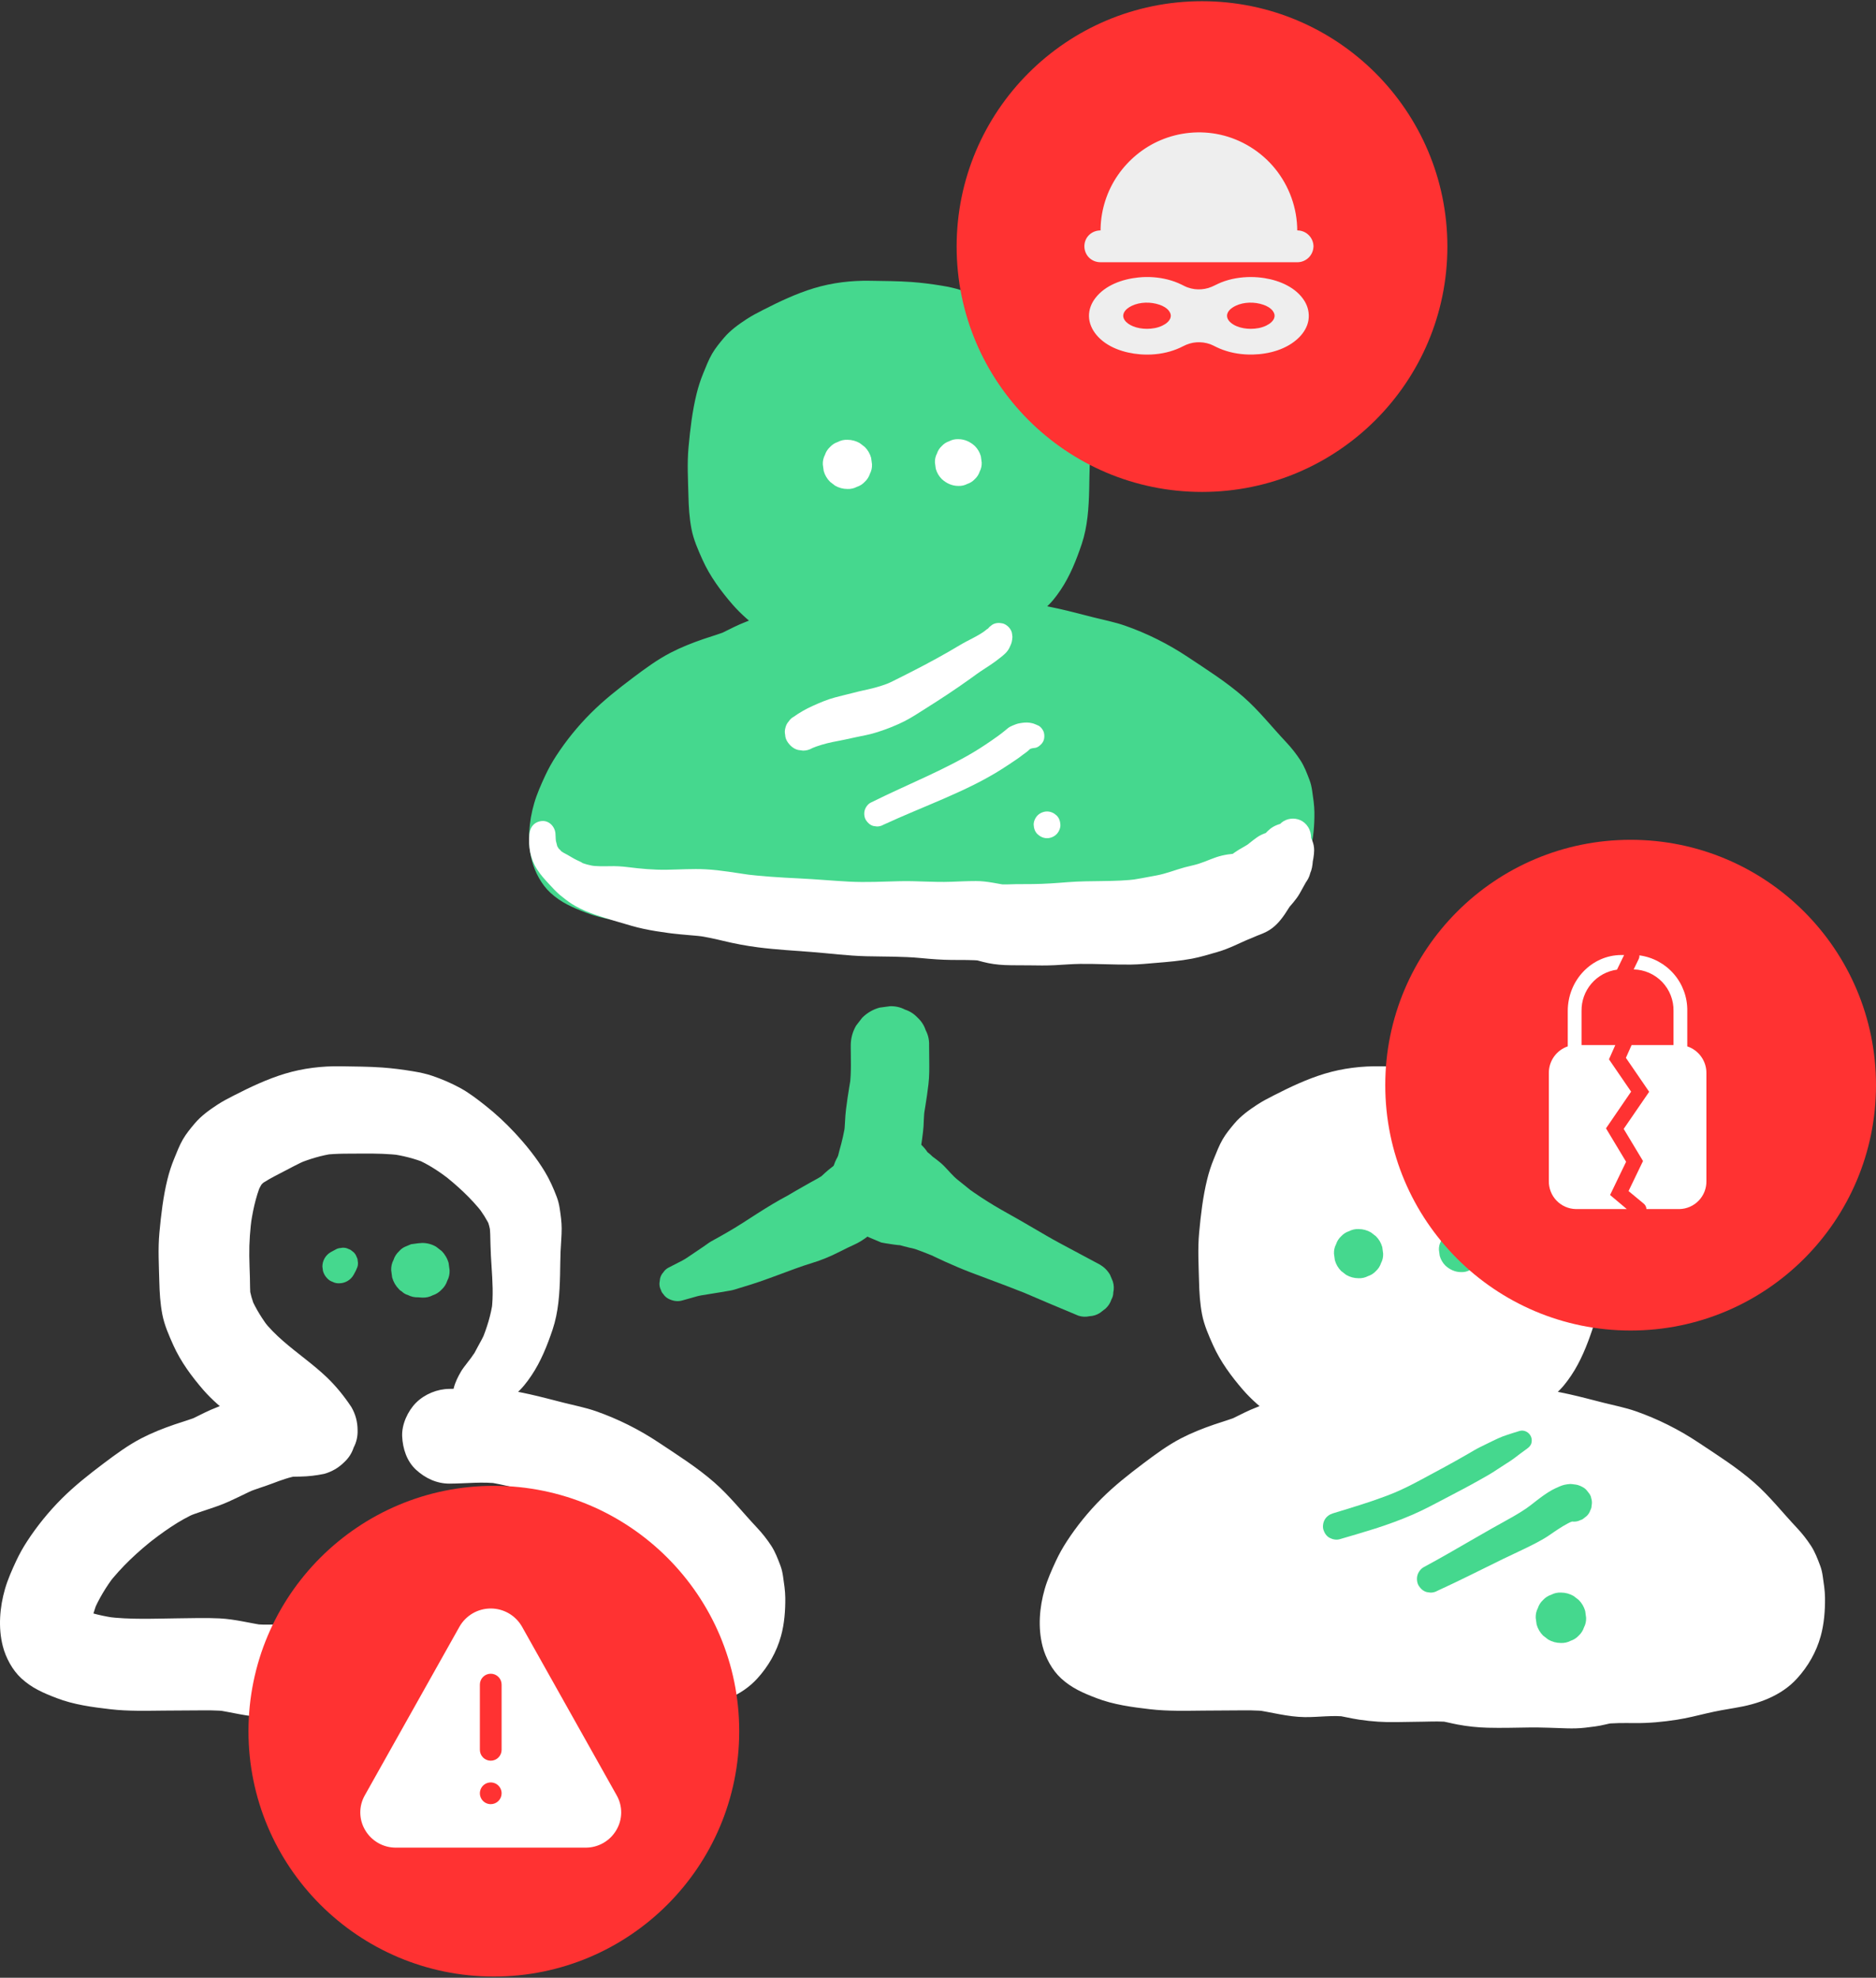<svg width="258" height="272" viewBox="0 0 258 272" fill="none" xmlns="http://www.w3.org/2000/svg">
<rect x="0" y="0" width="258" height="272" fill="#333333" stroke="none"/>
<path d="M138.329 85.01C137.879 83.408 140.496 81.414 141.32 80.375C142.902 78.379 143.796 76.065 144.512 73.649C145.422 70.584 145.059 67.194 145.058 64.021C145.057 61.975 145.305 59.978 144.512 58.057C142.98 54.346 138.752 50.295 135.52 47.962C130.374 44.247 125.061 44.677 119.043 44.639C115.644 44.617 112.206 45.825 109.187 47.427C106.847 48.669 104.432 49.623 103.162 52.059C101.708 54.849 101.194 58.53 100.91 61.667C100.685 64.156 100.922 66.82 100.934 69.329C100.95 72.522 102.709 75.627 104.672 78.132C107.757 82.068 112.903 84.363 115.692 88.635C114.509 88.903 113.25 88.684 112.011 88.899C109.976 89.253 108.125 90.221 106.165 90.807C104.274 91.372 102.811 92.446 100.988 93.07C98.653 93.868 96.416 94.462 94.284 95.823C88.474 99.533 82.288 104.569 79.814 111.325C79.004 113.535 78.364 117.391 80.672 118.688C83.511 120.283 88.049 120.9 91.21 120.912C95.007 120.926 98.811 120.812 102.608 120.877C104.494 120.91 106.009 121.447 107.841 121.681C109.769 121.927 111.863 121.573 113.813 121.614C115.711 121.655 117.394 122.311 119.252 122.418C120.884 122.511 122.579 122.39 124.217 122.39C125.617 122.39 127.042 122.317 128.441 122.373C130.126 122.439 131.595 123.074 133.28 123.155C136.135 123.291 139.04 123.137 141.898 123.137C144.081 123.137 146.692 123.538 148.798 122.971C151.77 122.172 154.717 122.756 157.82 122.407C160.156 122.144 162.442 121.421 164.799 120.966C167.377 120.468 170.448 120.377 172.35 118.275C173.554 116.943 174.162 115.177 174.265 113.416C174.437 110.463 174.295 108.66 172.208 106.526C170.441 104.72 168.872 102.744 167.047 100.984C165.167 99.171 162.886 97.879 160.743 96.395C157.894 94.423 154.282 92.466 151.038 91.741C148.026 91.067 144.848 90.099 141.757 89.56C139.496 89.167 136.896 89.495 134.591 89.495" fill="#45D88E"/>
<path d="M141.545 85.01C141.536 84.885 141.54 84.766 141.556 84.641L141.439 85.513C141.463 85.388 141.497 85.271 141.542 85.151L141.205 85.95C141.3 85.728 141.422 85.53 141.566 85.336L141.024 86.037C141.311 85.67 141.649 85.354 142.005 85.054C141.755 85.247 141.506 85.44 141.256 85.633C141.807 85.399 142.286 84.814 142.762 84.424C143.055 84.184 143.353 83.952 143.646 83.712C144.532 82.986 145.224 82.084 145.862 81.137C147.152 79.221 148.034 77.002 148.767 74.823C149.571 72.428 149.736 69.816 149.794 67.305C149.819 66.239 149.821 65.172 149.863 64.106C149.905 63.04 150.018 61.976 150.015 60.908C150.012 60.006 149.886 59.118 149.753 58.227C149.67 57.667 149.543 57.123 149.342 56.593C148.894 55.407 148.379 54.24 147.725 53.152C146.553 51.203 145.087 49.395 143.539 47.732C142.287 46.387 140.934 45.13 139.49 43.992C138.373 43.112 137.261 42.246 136.007 41.57C134.804 40.921 133.522 40.37 132.228 39.929C131.36 39.633 130.439 39.444 129.535 39.294C128.147 39.064 126.745 38.884 125.341 38.783C123.457 38.648 121.567 38.649 119.68 38.614C117.073 38.566 114.434 38.881 111.935 39.639C109.514 40.373 107.208 41.467 104.961 42.616C104.189 43.011 103.416 43.409 102.69 43.883C101.575 44.612 100.425 45.437 99.559 46.465C98.978 47.154 98.385 47.872 97.929 48.657C97.436 49.505 97.073 50.473 96.706 51.365C96.336 52.266 96.039 53.189 95.805 54.134C95.207 56.547 94.919 59.047 94.691 61.518C94.486 63.736 94.623 65.96 94.678 68.182C94.716 69.723 94.8 71.202 95.093 72.732C95.376 74.217 96.002 75.62 96.616 76.99C97.618 79.229 99.149 81.303 100.748 83.143C103.106 85.857 106.245 87.721 108.832 90.191C109.467 90.798 110.064 91.441 110.607 92.131C110.281 91.709 109.955 91.287 109.629 90.865C109.861 91.166 110.082 91.475 110.292 91.792L114.03 82.604C113.859 82.639 113.69 82.668 113.518 82.692C114.072 82.617 114.626 82.543 115.181 82.468C114.539 82.538 113.897 82.524 113.253 82.539C112.14 82.565 111.013 82.715 109.926 82.949C108.726 83.207 107.581 83.661 106.435 84.095C104.869 84.689 103.308 85.186 101.765 85.856C100.689 86.324 99.667 86.907 98.588 87.369C99.086 87.159 99.585 86.948 100.084 86.738C99 87.186 97.864 87.5 96.756 87.882C95.219 88.41 93.687 89.014 92.243 89.76C90.41 90.707 88.69 91.974 87.045 93.212C85.024 94.734 83.035 96.3 81.245 98.091C79.472 99.863 77.861 101.849 76.495 103.949C75.933 104.812 75.427 105.713 74.993 106.647C74.416 107.89 73.841 109.172 73.459 110.494C72.729 113.015 72.501 115.809 73.157 118.372C73.563 119.957 74.477 121.657 75.69 122.778C77.15 124.129 78.72 124.798 80.561 125.506C82.917 126.413 85.455 126.75 87.946 127.039C90.394 127.323 92.862 127.249 95.321 127.227C96.785 127.214 98.249 127.199 99.713 127.199C101.125 127.198 102.56 127.149 103.964 127.331C103.401 127.255 102.839 127.18 102.277 127.104C104.6 127.433 106.857 128.096 109.226 128.122C111.164 128.144 113.099 127.82 115.032 128.079C114.468 128.003 113.904 127.928 113.34 127.852C114.468 128.018 115.573 128.304 116.7 128.471C118.465 128.733 120.14 128.846 121.917 128.806C123.142 128.778 124.367 128.771 125.592 128.75C126.823 128.729 128.073 128.67 129.296 128.833L127.599 128.605C128.485 128.739 129.349 128.976 130.229 129.142C131.603 129.401 132.981 129.546 134.375 129.582C136.273 129.631 138.171 129.577 140.068 129.55C141.817 129.525 143.548 129.618 145.294 129.668C146.11 129.691 146.922 129.675 147.734 129.583C148.652 129.479 149.598 129.373 150.501 129.15C150.965 129.036 151.427 128.939 151.899 128.869C151.332 128.945 150.764 129.021 150.196 129.098C151.653 128.902 153.119 128.934 154.585 128.945C156.554 128.961 158.447 128.785 160.401 128.48C161.809 128.261 163.191 127.908 164.577 127.584C165.835 127.29 167.097 127.06 168.373 126.855C171.503 126.352 174.708 125.238 176.904 122.829C178.438 121.145 179.568 119.181 180.178 116.977C180.644 115.293 180.784 113.467 180.766 111.718C180.756 110.722 180.6 109.745 180.457 108.757C180.384 108.255 180.278 107.762 180.098 107.286C179.751 106.371 179.386 105.396 178.842 104.564C178.267 103.684 177.603 102.838 176.88 102.071C174.932 100.007 173.147 97.722 171.008 95.849C168.647 93.781 165.96 92.09 163.353 90.354C160.671 88.57 157.757 87.109 154.714 86.046C153.292 85.549 151.806 85.266 150.348 84.896C148.766 84.494 147.188 84.072 145.595 83.715C143.565 83.259 141.492 82.889 139.407 82.861C137.8 82.839 136.197 82.976 134.591 82.981C132.917 82.987 131.17 83.704 129.985 84.889C128.855 86.019 128.004 87.873 128.076 89.496C128.152 91.181 128.705 92.928 129.985 94.102C131.257 95.27 132.828 96.016 134.591 96.01C136.871 96.003 139.16 95.71 141.432 96.015C140.855 95.938 140.279 95.86 139.703 95.783C142.014 96.127 144.282 96.763 146.545 97.335C148.663 97.87 150.77 98.3 152.791 99.152C152.275 98.934 151.758 98.716 151.241 98.498C153.238 99.355 155.14 100.426 156.947 101.632C158.732 102.823 160.571 103.963 162.272 105.272L160.963 104.261C162.394 105.379 163.631 106.7 164.844 108.046C165.453 108.721 166.055 109.403 166.672 110.071C167.251 110.697 167.875 111.286 168.4 111.96L167.391 110.653C167.717 111.087 167.996 111.545 168.215 112.042C167.998 111.528 167.782 111.014 167.565 110.5C167.791 111.044 167.934 111.604 168.016 112.187L167.785 110.472C167.938 111.691 167.904 112.977 167.74 114.193L167.971 112.479C167.86 113.205 167.672 113.905 167.391 114.584L168.04 113.045C167.787 113.623 167.476 114.161 167.094 114.662L168.101 113.359C167.797 113.738 167.466 114.078 167.086 114.38C167.521 114.045 167.955 113.709 168.389 113.374C167.92 113.729 167.413 114.01 166.871 114.239L168.409 113.591C166.751 114.261 164.962 114.414 163.219 114.743C160.956 115.169 158.749 115.86 156.464 116.175C157.032 116.098 157.601 116.022 158.17 115.945C156.362 116.177 154.55 116.09 152.733 116.11C151.329 116.126 149.973 116.296 148.579 116.497C147.719 116.621 146.89 116.882 146.031 117.001C146.598 116.924 147.166 116.848 147.734 116.772C146.538 116.917 145.334 116.874 144.134 116.817C142.93 116.76 141.732 116.735 140.527 116.752C139.21 116.771 137.893 116.808 136.576 116.819C135.256 116.83 133.907 116.865 132.594 116.708C133.16 116.784 133.725 116.86 134.291 116.936C133.18 116.784 132.101 116.468 130.992 116.3C129.883 116.132 128.822 115.988 127.709 115.976C127.065 115.969 126.421 115.982 125.776 115.995C124.552 116.019 123.327 116.027 122.102 116.06C120.866 116.092 119.621 116.126 118.392 115.967L120.085 116.194C117.79 115.866 115.546 115.218 113.206 115.255C111.358 115.284 109.514 115.55 107.67 115.307C108.233 115.383 108.796 115.458 109.359 115.534C107.215 115.228 105.135 114.65 102.957 114.545C101.072 114.453 99.169 114.515 97.283 114.535C93.98 114.57 90.649 114.744 87.364 114.318C87.924 114.393 88.484 114.468 89.045 114.543C87.123 114.285 85.203 113.873 83.411 113.118C83.914 113.33 84.417 113.542 84.92 113.754C84.431 113.542 83.928 113.32 83.501 112.997C83.927 113.326 84.353 113.655 84.779 113.985C84.589 113.829 84.425 113.66 84.274 113.466C84.603 113.892 84.933 114.318 85.262 114.744C85.119 114.545 85.002 114.339 84.9 114.116L85.537 115.624C85.366 115.218 85.265 114.797 85.206 114.361L85.432 116.039C85.35 115.335 85.38 114.63 85.471 113.929L85.246 115.606C85.413 114.418 85.758 113.284 86.215 112.177L85.58 113.682C86.346 111.866 87.369 110.181 88.566 108.617C88.237 109.042 87.909 109.466 87.581 109.891C89.474 107.446 91.749 105.333 94.186 103.44C93.762 103.767 93.338 104.095 92.914 104.422C95.071 102.756 97.353 101.059 99.873 99.988C99.373 100.199 98.874 100.41 98.374 100.62C99.825 100.018 101.334 99.591 102.808 99.057C104.692 98.374 106.402 97.386 108.236 96.607C107.737 96.817 107.238 97.028 106.74 97.238C107.885 96.768 109.085 96.426 110.243 95.984C111.418 95.536 112.605 95.103 113.852 94.906C113.297 94.98 112.743 95.055 112.188 95.129C112.807 95.05 113.426 95.05 114.049 95.041C115.155 95.025 116.273 94.891 117.355 94.666C118.415 94.369 119.335 93.833 120.115 93.058C120.725 92.492 121.156 91.82 121.408 91.045C121.8 90.3 121.979 89.496 121.947 88.635C121.943 87.506 121.659 86.454 121.093 85.478C120.123 84.014 118.996 82.616 117.726 81.399C116.773 80.486 115.746 79.656 114.712 78.839C112.679 77.231 110.596 75.65 108.99 73.591C109.315 74.013 109.641 74.434 109.966 74.855C108.9 73.472 107.955 71.998 107.263 70.39C107.473 70.887 107.683 71.384 107.893 71.881C107.477 70.884 107.17 69.855 107.025 68.784L107.248 70.443C107.137 69.516 107.167 68.578 107.138 67.647C107.107 66.659 107.066 65.671 107.053 64.681C107.028 62.841 107.174 61.02 107.415 59.196L107.192 60.852C107.477 58.748 107.899 56.645 108.717 54.676C108.507 55.172 108.298 55.668 108.089 56.164C108.382 55.479 108.712 54.824 109.162 54.228C108.837 54.648 108.513 55.068 108.188 55.488C108.589 54.979 109.049 54.536 109.56 54.136L108.3 55.11C109.25 54.388 110.311 53.84 111.37 53.297C112.598 52.667 113.793 51.994 115.066 51.453C114.576 51.66 114.085 51.867 113.595 52.074C115.272 51.374 117.013 50.845 118.817 50.596L117.203 50.812C119.042 50.578 120.935 50.636 122.787 50.621C124.518 50.606 126.251 50.642 127.969 50.862C127.447 50.792 126.926 50.722 126.404 50.652C128.104 50.882 129.795 51.294 131.381 51.953C130.924 51.76 130.467 51.568 130.01 51.375C131.713 52.102 133.237 53.131 134.699 54.256L133.583 53.394C135.638 54.988 137.572 56.773 139.179 58.824C138.908 58.474 138.637 58.124 138.367 57.773C139.086 58.706 139.739 59.692 140.219 60.771L139.71 59.565C139.974 60.205 140.142 60.864 140.244 61.548L140.067 60.228C140.196 61.197 140.205 62.172 140.224 63.148C140.244 64.158 140.307 65.165 140.374 66.173C140.505 68.163 140.631 70.163 140.384 72.149L140.544 70.96C140.294 72.794 139.726 74.63 139.011 76.335C139.154 75.997 139.297 75.659 139.439 75.321C138.891 76.598 138.075 77.734 137.579 79.026C137.716 78.701 137.853 78.375 137.991 78.049C137.797 78.377 137.585 78.683 137.353 78.985C137.559 78.718 137.766 78.451 137.972 78.184C137.438 78.873 136.89 79.551 136.381 80.258C136.577 80.004 136.773 79.75 136.97 79.496C136.475 80.097 136.015 80.68 135.815 81.451L136.188 80.566C135.759 81.294 135.353 82.097 135.161 82.92C135.045 83.418 134.958 83.941 134.977 84.453C135.009 85.36 135.2 85.819 135.553 86.633C135.72 86.85 135.888 87.067 136.055 87.284C136.347 87.598 136.692 87.819 137.09 87.949C137.729 88.219 138.505 88.331 139.184 88.111C140.468 87.696 141.647 86.451 141.545 85.01Z" fill="#45D88E"/>
<path d="M208.551 193.043C208.1 191.441 210.717 189.447 211.541 188.408C213.124 186.412 214.017 184.098 214.734 181.682C215.643 178.618 215.28 175.228 215.279 172.054C215.278 170.008 215.527 168.012 214.734 166.09C213.202 162.379 208.973 158.329 205.741 155.995C200.595 152.281 195.282 152.71 189.265 152.672C185.865 152.651 182.427 153.858 179.409 155.46C177.069 156.702 174.654 157.657 173.384 160.092C171.929 162.882 171.416 166.563 171.132 169.701C170.906 172.189 171.143 174.853 171.156 177.362C171.172 180.555 172.93 183.661 174.894 186.165C177.979 190.101 183.124 192.396 185.914 196.668C184.73 196.936 183.471 196.717 182.233 196.932C180.197 197.287 178.347 198.254 176.386 198.84C174.495 199.405 173.032 200.479 171.209 201.103C168.874 201.901 166.638 202.495 164.506 203.856C158.695 207.567 152.51 212.603 150.035 219.358C149.225 221.569 148.585 225.424 150.893 226.721C153.733 228.316 158.271 228.933 161.432 228.945C165.229 228.959 169.033 228.845 172.829 228.911C174.716 228.943 176.23 229.481 178.063 229.714C179.991 229.96 182.085 229.606 184.034 229.648C185.933 229.688 187.615 230.344 189.473 230.451C191.105 230.545 192.8 230.423 194.438 230.423C195.838 230.423 197.263 230.35 198.663 230.406C200.348 230.472 201.817 231.107 203.501 231.188C206.356 231.324 209.261 231.171 212.12 231.171C214.302 231.171 216.914 231.571 219.02 231.004C221.992 230.205 224.939 230.789 228.042 230.44C230.378 230.177 232.664 229.454 235.021 228.999C237.598 228.501 240.669 228.411 242.571 226.308C243.776 224.976 244.383 223.211 244.486 221.449C244.659 218.497 244.516 216.693 242.43 214.56C240.663 212.753 239.093 210.778 237.268 209.017C235.389 207.204 233.107 205.912 230.964 204.428C228.116 202.457 224.503 200.499 221.26 199.774C218.247 199.1 215.069 198.132 211.979 197.594C209.718 197.2 207.118 197.528 204.813 197.528" fill="white"/>
<path d="M211.766 193.043C211.757 192.918 211.762 192.799 211.778 192.675C211.739 192.965 211.7 193.256 211.661 193.546C211.685 193.421 211.719 193.304 211.763 193.185L211.426 193.983C211.521 193.761 211.644 193.563 211.787 193.369L211.245 194.07C211.533 193.703 211.871 193.387 212.227 193.087C211.977 193.28 211.727 193.473 211.477 193.666C212.028 193.432 212.507 192.847 212.984 192.457C213.276 192.217 213.575 191.985 213.867 191.745C214.754 191.019 215.445 190.118 216.084 189.17C217.374 187.254 218.256 185.036 218.988 182.856C219.793 180.461 219.957 177.849 220.016 175.338C220.04 174.272 220.043 173.205 220.084 172.14C220.126 171.073 220.239 170.009 220.236 168.941C220.234 168.04 220.107 167.151 219.975 166.261C219.891 165.7 219.765 165.157 219.564 164.626C219.115 163.441 218.601 162.273 217.947 161.186C216.775 159.236 215.309 157.428 213.761 155.765C212.508 154.42 211.156 153.163 209.712 152.025C208.594 151.145 207.483 150.28 206.229 149.603C205.025 148.954 203.743 148.403 202.45 147.962C201.581 147.666 200.661 147.477 199.756 147.328C198.369 147.098 196.966 146.917 195.562 146.816C193.679 146.682 191.788 146.682 189.901 146.647C187.295 146.599 184.656 146.914 182.156 147.672C179.735 148.407 177.43 149.5 175.182 150.649C174.411 151.044 173.638 151.442 172.911 151.917C171.796 152.645 170.647 153.47 169.78 154.498C169.2 155.187 168.606 155.905 168.15 156.69C167.658 157.538 167.295 158.506 166.928 159.398C166.557 160.299 166.26 161.222 166.026 162.167C165.428 164.58 165.141 167.08 164.912 169.552C164.707 171.77 164.845 173.994 164.899 176.215C164.937 177.756 165.022 179.236 165.314 180.766C165.598 182.25 166.224 183.653 166.837 185.023C167.84 187.262 169.371 189.336 170.969 191.176C173.327 193.891 176.467 195.754 179.054 198.225C179.689 198.831 180.285 199.474 180.828 200.164C180.502 199.742 180.176 199.32 179.85 198.898C180.083 199.2 180.304 199.508 180.513 199.825L184.251 190.637C184.08 190.672 183.912 190.701 183.739 190.725C184.294 190.65 184.848 190.576 185.402 190.501C184.761 190.571 184.118 190.557 183.475 190.572C182.362 190.598 181.234 190.748 180.148 190.982C178.947 191.24 177.802 191.694 176.657 192.128C175.091 192.722 173.529 193.219 171.987 193.889C170.91 194.357 169.888 194.94 168.809 195.402C169.308 195.192 169.807 194.981 170.305 194.771C169.222 195.219 168.085 195.533 166.978 195.915C165.441 196.444 163.909 197.047 162.465 197.793C160.632 198.74 158.912 200.007 157.267 201.246C155.246 202.767 153.257 204.333 151.466 206.124C149.694 207.897 148.082 209.882 146.716 211.982C146.155 212.845 145.648 213.746 145.214 214.68C144.637 215.923 144.063 217.205 143.68 218.527C142.951 221.048 142.722 223.842 143.379 226.405C143.785 227.99 144.699 229.69 145.911 230.811C147.372 232.162 148.942 232.831 150.783 233.539C153.138 234.446 155.677 234.783 158.168 235.072C160.615 235.356 163.083 235.282 165.542 235.26C167.006 235.248 168.47 235.232 169.934 235.232C171.347 235.232 172.782 235.182 174.185 235.364L172.498 235.137C174.822 235.466 177.079 236.129 179.447 236.155C181.385 236.177 183.321 235.853 185.253 236.112C184.69 236.037 184.126 235.961 183.562 235.885C184.689 236.051 185.794 236.337 186.922 236.505C188.687 236.767 190.362 236.88 192.139 236.839C193.364 236.811 194.589 236.804 195.814 236.783C197.044 236.762 198.294 236.703 199.517 236.867L197.821 236.639C198.707 236.772 199.571 237.009 200.45 237.175C201.825 237.434 203.202 237.579 204.597 237.615C206.494 237.664 208.392 237.61 210.29 237.583C212.038 237.558 213.769 237.651 215.515 237.701C216.331 237.724 217.144 237.709 217.955 237.616C218.874 237.512 219.819 237.406 220.723 237.183C221.186 237.069 221.649 236.972 222.121 236.902C221.553 236.978 220.985 237.055 220.417 237.131C221.874 236.935 223.34 236.967 224.807 236.978C226.776 236.994 228.669 236.818 230.622 236.513C232.03 236.294 233.412 235.941 234.798 235.617C236.057 235.323 237.319 235.094 238.594 234.889C241.724 234.385 244.929 233.271 247.125 230.862C248.66 229.178 249.789 227.214 250.399 225.01C250.865 223.326 251.005 221.501 250.988 219.752C250.978 218.755 250.822 217.778 250.678 216.79C250.605 216.288 250.5 215.796 250.319 215.32C249.972 214.405 249.607 213.429 249.063 212.597C248.488 211.717 247.825 210.871 247.102 210.105C245.154 208.04 243.368 205.756 241.229 203.882C238.868 201.814 236.182 200.123 233.574 198.387C230.893 196.603 227.979 195.142 224.936 194.079C223.513 193.583 222.028 193.299 220.569 192.929C218.987 192.527 217.41 192.105 215.817 191.748C213.787 191.292 211.713 190.923 209.628 190.894C208.022 190.872 206.419 191.009 204.813 191.014C203.139 191.02 201.391 191.737 200.206 192.922C199.076 194.052 198.225 195.906 198.298 197.529C198.373 199.214 198.927 200.961 200.206 202.136C201.478 203.303 203.05 204.05 204.813 204.044C207.092 204.036 209.382 203.743 211.654 204.048C211.077 203.971 210.501 203.893 209.924 203.816C212.236 204.16 214.504 204.796 216.766 205.368C218.884 205.903 220.992 206.333 223.013 207.186C222.496 206.968 221.98 206.75 221.463 206.532C223.46 207.389 225.362 208.459 227.168 209.665C228.953 210.856 230.792 211.996 232.494 213.306C232.057 212.968 231.621 212.631 231.184 212.294C232.616 213.412 233.853 214.733 235.066 216.079C235.675 216.755 236.277 217.436 236.894 218.104C237.473 218.73 238.097 219.319 238.622 219.993C238.285 219.557 237.949 219.122 237.612 218.686C237.939 219.12 238.218 219.578 238.437 220.075C238.22 219.561 238.003 219.048 237.786 218.534C238.013 219.077 238.156 219.638 238.237 220.22L238.007 218.505C238.159 219.724 238.125 221.01 237.962 222.226C238.039 221.655 238.116 221.083 238.192 220.512C238.082 221.238 237.893 221.938 237.612 222.618C237.829 222.104 238.045 221.591 238.262 221.078C238.009 221.656 237.698 222.194 237.315 222.696C237.651 222.261 237.987 221.827 238.322 221.392C238.019 221.771 237.688 222.111 237.308 222.413C237.742 222.078 238.177 221.742 238.611 221.407C238.142 221.762 237.634 222.043 237.093 222.273C237.605 222.056 238.118 221.84 238.63 221.624C236.972 222.295 235.183 222.447 233.441 222.776C231.178 223.202 228.971 223.893 226.685 224.208C227.254 224.131 227.823 224.055 228.392 223.978C226.584 224.211 224.771 224.123 222.954 224.144C221.55 224.16 220.194 224.329 218.801 224.53C217.941 224.654 217.112 224.915 216.252 225.034C216.82 224.958 217.387 224.881 217.955 224.805C216.759 224.95 215.556 224.907 214.356 224.851C213.151 224.794 211.954 224.768 210.748 224.785C209.431 224.804 208.115 224.841 206.798 224.852C205.477 224.863 204.128 224.898 202.815 224.741C203.381 224.817 203.947 224.893 204.513 224.969C203.402 224.817 202.322 224.501 201.213 224.333C200.104 224.165 199.044 224.022 197.931 224.009C197.286 224.002 196.642 224.015 195.998 224.028C194.773 224.052 193.548 224.06 192.324 224.093C191.088 224.126 189.843 224.159 188.614 224L190.306 224.227C188.012 223.899 185.767 223.251 183.428 223.288C181.58 223.317 179.736 223.583 177.892 223.34C178.455 223.416 179.017 223.492 179.58 223.567C177.437 223.261 175.357 222.684 173.179 222.578C171.294 222.486 169.391 222.548 167.505 222.568C164.201 222.603 160.871 222.777 157.585 222.351C158.145 222.426 158.706 222.501 159.266 222.577C157.345 222.318 155.425 221.906 153.633 221.151C154.136 221.363 154.639 221.575 155.142 221.788C154.653 221.575 154.15 221.353 153.722 221.03C154.148 221.36 154.574 221.689 155 222.018C154.81 221.862 154.646 221.693 154.496 221.499C154.825 221.925 155.154 222.351 155.483 222.777C155.34 222.578 155.223 222.372 155.122 222.149L155.758 223.657C155.588 223.251 155.486 222.83 155.428 222.394L155.653 224.072C155.572 223.368 155.601 222.664 155.692 221.962L155.467 223.639C155.634 222.451 155.979 221.317 156.437 220.21L155.801 221.716C156.568 219.899 157.59 218.214 158.787 216.65C158.459 217.075 158.131 217.5 157.803 217.924C159.695 215.479 161.971 213.367 164.407 211.473C163.983 211.8 163.559 212.128 163.136 212.455C165.293 210.789 167.575 209.092 170.094 208.021C169.595 208.232 169.095 208.443 168.596 208.653C170.046 208.051 171.555 207.625 173.03 207.09C174.914 206.407 176.623 205.419 178.457 204.64C177.959 204.85 177.46 205.061 176.961 205.271C178.107 204.801 179.307 204.459 180.465 204.017C181.64 203.57 182.826 203.136 184.073 202.939C183.519 203.013 182.964 203.088 182.41 203.162C183.028 203.083 183.648 203.084 184.27 203.074C185.377 203.058 186.494 202.925 187.577 202.7C188.636 202.403 189.556 201.866 190.337 201.091C190.946 200.525 191.378 199.854 191.63 199.078C192.021 198.333 192.201 197.53 192.168 196.668C192.165 195.539 191.88 194.487 191.314 193.512C190.345 192.047 189.218 190.65 187.947 189.432C186.995 188.519 185.967 187.69 184.934 186.872C182.9 185.264 180.818 183.683 179.211 181.625C179.537 182.046 179.862 182.467 180.188 182.889C179.121 181.506 178.176 180.031 177.485 178.423C177.695 178.92 177.904 179.417 178.114 179.914C177.699 178.918 177.392 177.889 177.246 176.817L177.469 178.476C177.359 177.55 177.388 176.612 177.359 175.681C177.329 174.692 177.287 173.704 177.274 172.715C177.25 170.874 177.395 169.053 177.636 167.229L177.414 168.886C177.699 166.781 178.121 164.678 178.938 162.71C178.729 163.205 178.52 163.701 178.31 164.197C178.603 163.512 178.933 162.858 179.383 162.261C179.059 162.681 178.734 163.101 178.41 163.521C178.811 163.012 179.271 162.569 179.781 162.17L178.521 163.143C179.472 162.421 180.532 161.874 181.591 161.331C182.82 160.7 184.015 160.027 185.288 159.486C184.797 159.693 184.307 159.9 183.816 160.107C185.494 159.407 187.235 158.878 189.038 158.629C188.5 158.701 187.962 158.773 187.425 158.845C189.263 158.611 191.157 158.67 193.009 158.654C194.739 158.64 196.472 158.675 198.191 158.896C197.669 158.826 197.147 158.755 196.625 158.685C198.326 158.915 200.016 159.327 201.603 159.986C201.146 159.794 200.689 159.601 200.232 159.408C201.934 160.135 203.458 161.165 204.921 162.289C204.549 162.002 204.177 161.715 203.805 161.427C205.86 163.021 207.794 164.806 209.4 166.857C209.13 166.507 208.859 166.157 208.588 165.806C209.308 166.739 209.96 167.726 210.44 168.804C210.27 168.402 210.101 168 209.931 167.598C210.196 168.238 210.363 168.897 210.466 169.581C210.407 169.141 210.348 168.702 210.289 168.262C210.418 169.23 210.427 170.205 210.446 171.181C210.466 172.191 210.529 173.198 210.595 174.206C210.727 176.196 210.853 178.196 210.605 180.182C210.659 179.786 210.712 179.389 210.765 178.993C210.515 180.827 209.947 182.663 209.233 184.368L209.661 183.354C209.112 184.631 208.296 185.767 207.8 187.059C207.938 186.734 208.075 186.408 208.212 186.083C208.018 186.41 207.807 186.716 207.575 187.018C207.781 186.751 207.987 186.484 208.193 186.217C207.66 186.906 207.112 187.584 206.603 188.291L207.191 187.529C206.697 188.13 206.236 188.713 206.036 189.484C206.161 189.189 206.285 188.894 206.41 188.599C205.981 189.327 205.574 190.13 205.383 190.953C205.267 191.451 205.18 191.974 205.198 192.486C205.23 193.393 205.422 193.852 205.774 194.666C205.942 194.883 206.109 195.1 206.277 195.317C206.568 195.631 206.913 195.852 207.312 195.982C207.951 196.252 208.727 196.364 209.406 196.144C210.689 195.729 211.868 194.484 211.766 193.043Z" fill="white"/>
<path d="M68.775 193.043C68.766 192.918 68.77 192.799 68.786 192.675L68.669 193.546C68.693 193.421 68.728 193.304 68.772 193.185L68.435 193.983C68.53 193.761 68.653 193.563 68.796 193.369L68.254 194.07C68.542 193.703 68.88 193.387 69.236 193.087C68.986 193.28 68.736 193.473 68.486 193.666C69.037 193.432 69.516 192.847 69.992 192.457C70.285 192.217 70.584 191.985 70.876 191.745C71.762 191.019 72.454 190.118 73.092 189.17C74.383 187.254 75.265 185.036 75.997 182.856C76.802 180.461 76.966 177.849 77.024 175.338C77.049 174.272 77.052 173.205 77.093 172.14C77.135 171.073 77.248 170.009 77.245 168.941C77.243 168.04 77.116 167.151 76.983 166.261C76.9 165.7 76.773 165.157 76.573 164.626C76.124 163.441 75.609 162.273 74.956 161.186C73.784 159.236 72.318 157.428 70.77 155.765C69.517 154.42 68.165 153.163 66.721 152.025C65.603 151.145 64.491 150.28 63.238 149.603C62.034 148.954 60.752 148.403 59.459 147.962C58.59 147.666 57.669 147.477 56.765 147.328C55.378 147.098 53.975 146.917 52.571 146.816C50.687 146.682 48.797 146.682 46.91 146.647C44.304 146.599 41.665 146.914 39.165 147.672C36.744 148.407 34.439 149.5 32.191 150.649C31.419 151.044 30.646 151.442 29.92 151.917C28.805 152.645 27.655 153.47 26.789 154.498C26.209 155.187 25.615 155.905 25.159 156.69C24.667 157.538 24.304 158.506 23.937 159.398C23.566 160.299 23.269 161.222 23.035 162.167C22.437 164.58 22.15 167.08 21.921 169.552C21.716 171.77 21.854 173.994 21.908 176.215C21.946 177.756 22.031 179.236 22.323 180.766C22.607 182.25 23.232 183.653 23.846 185.023C24.849 187.262 26.38 189.336 27.978 191.176C30.336 193.891 33.476 195.754 36.062 198.225C36.697 198.831 37.294 199.474 37.837 200.164C37.511 199.742 37.185 199.32 36.859 198.898C37.091 199.2 37.312 199.508 37.522 199.825C38.768 196.763 40.014 193.7 41.26 190.637C41.089 190.672 40.921 190.701 40.748 190.725C41.303 190.65 41.857 190.576 42.411 190.501C41.77 190.571 41.127 190.557 40.483 190.572C39.37 190.598 38.243 190.748 37.157 190.982C35.956 191.24 34.811 191.694 33.666 192.128C32.099 192.722 30.538 193.219 28.996 193.889C27.919 194.357 26.897 194.94 25.818 195.402C26.317 195.192 26.816 194.981 27.314 194.771C26.231 195.219 25.094 195.533 23.986 195.915C22.449 196.444 20.918 197.047 19.474 197.793C17.64 198.74 15.921 200.007 14.275 201.246C12.255 202.767 10.266 204.333 8.475 206.124C6.703 207.897 5.091 209.882 3.725 211.982C3.163 212.845 2.657 213.746 2.223 214.68C1.646 215.923 1.071 217.205 0.689 218.527C-0.04 221.048 -0.269 223.842 0.388 226.405C0.794 227.99 1.708 229.69 2.92 230.811C4.381 232.162 5.95 232.831 7.791 233.539C10.147 234.446 12.685 234.783 15.177 235.072C17.624 235.356 20.092 235.282 22.551 235.26C24.015 235.248 25.479 235.232 26.943 235.232C28.356 235.232 29.79 235.182 31.194 235.364L29.507 235.137C31.831 235.466 34.088 236.129 36.456 236.155C38.394 236.177 40.329 235.853 42.262 236.112C41.698 236.037 41.135 235.961 40.571 235.885C41.698 236.051 42.803 236.337 43.93 236.505C45.696 236.767 47.37 236.88 49.148 236.839C50.373 236.811 51.597 236.804 52.823 236.783C54.053 236.762 55.303 236.703 56.526 236.867L54.83 236.639C55.716 236.772 56.579 237.009 57.459 237.175C58.834 237.434 60.211 237.579 61.605 237.615C63.503 237.664 65.401 237.61 67.299 237.583C69.047 237.558 70.778 237.651 72.524 237.701C73.34 237.724 74.152 237.709 74.964 237.616C75.882 237.512 76.828 237.406 77.732 237.183C78.195 237.069 78.657 236.972 79.13 236.902C78.562 236.978 77.994 237.055 77.426 237.131C78.883 236.935 80.349 236.967 81.816 236.978C83.785 236.994 85.678 236.818 87.631 236.513C89.039 236.294 90.421 235.941 91.807 235.617C93.066 235.323 94.328 235.094 95.603 234.889C98.733 234.385 101.938 233.271 104.134 230.862C105.669 229.178 106.798 227.214 107.408 225.01C107.874 223.326 108.014 221.501 107.997 219.752C107.987 218.755 107.831 217.778 107.687 216.79C107.614 216.288 107.508 215.796 107.328 215.32C106.981 214.405 106.616 213.429 106.072 212.597C105.497 211.717 104.834 210.871 104.111 210.105C102.162 208.04 100.377 205.756 98.238 203.882C95.877 201.814 93.191 200.123 90.583 198.387C87.901 196.603 84.987 195.142 81.945 194.079C80.522 193.583 79.037 193.299 77.578 192.929C75.996 192.527 74.419 192.105 72.826 191.748C70.796 191.292 68.722 190.923 66.637 190.894C65.031 190.872 63.427 191.009 61.822 191.014C60.148 191.02 58.4 191.737 57.215 192.922C56.085 194.052 55.234 195.906 55.307 197.529C55.382 199.214 55.936 200.961 57.215 202.136C58.487 203.303 60.058 204.05 61.822 204.044C64.101 204.036 66.39 203.743 68.662 204.048C68.086 203.971 67.509 203.893 66.933 203.816C69.244 204.16 71.513 204.796 73.775 205.368C75.893 205.903 78.001 206.333 80.021 207.186C79.505 206.968 78.988 206.75 78.472 206.532C80.469 207.389 82.371 208.459 84.177 209.665C85.962 210.856 87.801 211.996 89.502 213.306C89.066 212.968 88.629 212.631 88.193 212.294C89.625 213.412 90.861 214.733 92.075 216.079C92.683 216.755 93.286 217.436 93.903 218.104C94.481 218.73 95.106 219.319 95.631 219.993C95.294 219.557 94.958 219.122 94.621 218.686C94.948 219.12 95.226 219.578 95.446 220.075C95.229 219.561 95.012 219.048 94.795 218.534C95.022 219.077 95.165 219.638 95.246 220.22L95.016 218.505C95.168 219.724 95.134 221.01 94.971 222.226L95.201 220.512C95.091 221.238 94.902 221.938 94.621 222.618L95.27 221.078C95.018 221.656 94.707 222.194 94.324 222.696L95.331 221.392C95.028 221.771 94.697 222.111 94.317 222.413C94.751 222.078 95.185 221.742 95.62 221.407C95.15 221.762 94.643 222.043 94.102 222.273L95.639 221.624C93.981 222.295 92.192 222.447 90.45 222.776C88.186 223.202 85.979 223.893 83.694 224.208C84.263 224.131 84.832 224.055 85.401 223.978C83.593 224.211 81.78 224.123 79.963 224.144C78.559 224.16 77.203 224.329 75.809 224.53C74.95 224.654 74.121 224.915 73.261 225.034C73.829 224.958 74.396 224.881 74.964 224.805C73.768 224.95 72.564 224.907 71.364 224.851C70.16 224.794 68.963 224.768 67.757 224.785C66.44 224.804 65.124 224.841 63.807 224.852C62.486 224.863 61.137 224.898 59.824 224.741C60.39 224.817 60.956 224.893 61.522 224.969C60.41 224.817 59.331 224.501 58.222 224.333C57.113 224.165 56.053 224.022 54.939 224.009C54.295 224.002 53.651 224.015 53.007 224.028C51.782 224.052 50.557 224.06 49.332 224.093C48.096 224.126 46.852 224.159 45.623 224L47.315 224.227C45.02 223.899 42.776 223.251 40.437 223.288C38.589 223.317 36.745 223.583 34.901 223.34C35.463 223.416 36.026 223.492 36.589 223.567C34.445 223.261 32.366 222.684 30.188 222.578C28.303 222.486 26.4 222.548 24.513 222.568C21.21 222.603 17.879 222.777 14.594 222.351C15.154 222.426 15.715 222.501 16.275 222.577C14.354 222.318 12.433 221.906 10.642 221.151C11.145 221.363 11.648 221.575 12.15 221.788C11.661 221.575 11.159 221.353 10.731 221.03C11.157 221.36 11.583 221.689 12.009 222.018C11.819 221.862 11.655 221.693 11.505 221.499C11.834 221.925 12.163 222.351 12.492 222.777C12.349 222.578 12.232 222.372 12.131 222.149L12.767 223.657C12.597 223.251 12.495 222.83 12.437 222.394L12.662 224.072C12.581 223.368 12.61 222.664 12.701 221.962L12.476 223.639C12.643 222.451 12.988 221.317 13.445 220.21L12.81 221.716C13.576 219.899 14.599 218.214 15.796 216.65C15.468 217.075 15.14 217.5 14.812 217.924C16.704 215.479 18.979 213.367 21.416 211.473C20.992 211.8 20.568 212.128 20.144 212.455C22.302 210.789 24.584 209.092 27.103 208.021C26.604 208.232 26.104 208.443 25.605 208.653C27.055 208.051 28.564 207.625 30.039 207.09C31.923 206.407 33.632 205.419 35.466 204.64C34.967 204.85 34.469 205.061 33.97 205.271C35.115 204.801 36.315 204.459 37.474 204.017C38.649 203.57 39.835 203.136 41.082 202.939C40.528 203.013 39.973 203.088 39.419 203.162C40.037 203.083 40.657 203.084 41.279 203.074C42.386 203.058 43.503 202.925 44.585 202.7C45.645 202.403 46.565 201.866 47.345 201.091C47.955 200.525 48.386 199.854 48.639 199.078C49.03 198.333 49.21 197.53 49.177 196.668C49.174 195.539 48.889 194.487 48.323 193.512C47.354 192.047 46.227 190.65 44.956 189.432C44.004 188.519 42.976 187.69 41.943 186.872C39.909 185.264 37.827 183.683 36.22 181.625C36.546 182.046 36.871 182.467 37.197 182.889C36.13 181.506 35.185 180.031 34.494 178.423C34.703 178.92 34.913 179.417 35.123 179.914C34.707 178.918 34.401 177.889 34.255 176.817L34.478 178.476C34.368 177.55 34.397 176.612 34.368 175.681C34.337 174.692 34.296 173.704 34.283 172.715C34.259 170.874 34.404 169.053 34.645 167.229L34.422 168.886C34.708 166.781 35.129 164.678 35.947 162.71C35.738 163.205 35.528 163.701 35.319 164.197C35.612 163.512 35.942 162.858 36.392 162.261C36.067 162.681 35.743 163.101 35.418 163.521C35.82 163.012 36.28 162.569 36.79 162.17L35.53 163.143C36.481 162.421 37.541 161.874 38.6 161.331C39.828 160.7 41.024 160.027 42.297 159.486C41.806 159.693 41.316 159.9 40.825 160.107C42.503 159.407 44.243 158.878 46.047 158.629C45.509 158.701 44.971 158.773 44.433 158.845C46.272 158.611 48.166 158.67 50.017 158.654C51.748 158.64 53.481 158.675 55.2 158.896C54.678 158.826 54.156 158.755 53.634 158.685C55.335 158.915 57.025 159.327 58.612 159.986C58.155 159.794 57.698 159.601 57.241 159.408C58.943 160.135 60.467 161.165 61.929 162.289L60.813 161.427C62.868 163.021 64.803 164.806 66.409 166.857C66.138 166.507 65.868 166.157 65.597 165.806C66.317 166.739 66.969 167.726 67.449 168.804L66.94 167.598C67.204 168.238 67.372 168.897 67.475 169.581L67.297 168.262C67.426 169.23 67.436 170.205 67.455 171.181C67.475 172.191 67.538 173.198 67.604 174.206C67.735 176.196 67.862 178.196 67.614 180.182L67.774 178.993C67.524 180.827 66.956 182.663 66.242 184.368L66.67 183.354C66.121 184.631 65.305 185.767 64.809 187.059L65.221 186.083C65.027 186.41 64.815 186.716 64.584 187.018L65.202 186.217C64.669 186.906 64.121 187.584 63.611 188.291C63.808 188.037 64.004 187.783 64.2 187.529C63.706 188.13 63.245 188.713 63.045 189.484L63.418 188.599C62.989 189.327 62.583 190.13 62.391 190.953C62.276 191.451 62.189 191.974 62.207 192.486C62.239 193.393 62.431 193.852 62.783 194.666C62.95 194.883 63.118 195.1 63.286 195.317C63.577 195.631 63.922 195.852 64.321 195.982C64.96 196.252 65.736 196.364 66.414 196.144C67.698 195.729 68.877 194.484 68.775 193.043Z" fill="white"/>
<path d="M72.802 114.71C72.646 116.437 72.906 118.072 73.855 119.554C74.315 120.273 74.89 120.922 75.471 121.544C75.958 122.067 76.433 122.601 76.978 123.066C77.168 123.227 77.365 123.378 77.562 123.53C78.511 124.263 76.847 122.98 77.809 123.723C77.955 123.836 78.083 123.931 78.228 124.033C78.511 124.232 78.799 124.42 79.1 124.591C79.996 125.099 80.967 125.497 81.94 125.829C83.547 126.377 85.186 126.846 86.817 127.318C89.046 127.964 91.357 128.251 93.655 128.534C93.257 128.481 92.859 128.427 92.461 128.374C93.987 128.58 95.523 128.637 97.049 128.837L95.815 128.671C97.031 128.842 98.231 129.1 99.424 129.389C101.026 129.777 102.606 130.076 104.243 130.287C106.695 130.604 109.163 130.735 111.626 130.927C114.136 131.122 116.629 131.453 119.149 131.513C121.651 131.573 124.181 131.526 126.675 131.766C128.069 131.9 129.446 132.01 130.848 132.021C132.262 132.031 133.688 132.004 135.099 132.13C134.614 132.065 134.129 132 133.644 131.935C134.177 132.007 134.686 132.159 135.205 132.295C136.162 132.545 137.17 132.68 138.158 132.724C139.301 132.775 140.453 132.743 141.597 132.764C142.745 132.785 143.895 132.799 145.042 132.744C146.219 132.688 147.388 132.578 148.567 132.566C150.885 132.542 153.202 132.686 155.519 132.659C156.695 132.645 157.857 132.519 159.029 132.424C160.666 132.291 162.31 132.152 163.926 131.847C165.113 131.622 166.268 131.262 167.428 130.929C169.042 130.467 170.544 129.665 172.084 129.009C171.598 129.214 171.111 129.419 170.624 129.625C171.579 129.229 172.546 128.872 173.473 128.411C173 128.61 172.526 128.81 172.052 129.01C172.772 128.71 173.535 128.481 174.224 128.116C175.305 127.543 176.025 126.702 176.702 125.717C177.049 125.213 177.339 124.685 177.714 124.198C177.435 124.56 177.155 124.922 176.875 125.283C177.509 124.495 178.241 123.769 178.74 122.881C179.044 122.339 179.349 121.794 179.648 121.25L178.923 122.188C179.084 121.995 179.239 121.798 179.387 121.596C179.794 121.151 180.069 120.629 180.211 120.029C180.251 119.93 180.294 119.832 180.327 119.73C180.502 119.182 180.549 118.562 180.569 117.99L180.423 119.076C180.566 118.377 180.725 117.653 180.73 116.942C180.736 116.018 180.373 115.236 179.85 114.52L180.141 116.741C180.332 115.69 180.5 114.711 179.898 113.741C178.797 111.966 176.067 112.296 175.471 114.32L176.347 113.205C176.291 113.243 176.233 113.279 176.174 113.313C176.08 113.364 175.993 113.422 175.908 113.487C176.393 113.356 176.877 113.224 177.362 113.093C176.639 113.12 175.725 113.344 175.099 113.711C174.467 114.081 174.065 114.577 173.597 115.102L174.424 114.464C174.302 114.554 174.191 114.614 174.052 114.674C174.395 114.529 174.738 114.384 175.081 114.239C174.324 114.479 173.537 114.689 172.879 115.156C172.189 115.645 171.544 116.194 170.88 116.717C171.22 116.455 171.559 116.193 171.898 115.931C171.416 116.299 170.892 116.548 170.377 116.861C169.531 117.374 168.774 118.019 168.003 118.635C168.384 118.341 168.765 118.047 169.146 117.753C168.991 117.869 168.84 117.967 168.664 118.045C169.121 117.852 169.579 117.659 170.036 117.466L169.918 117.499L171.452 117.292C170.889 117.368 170.306 117.35 169.738 117.405C168.471 117.526 167.642 117.72 166.53 118.164C165.97 118.388 165.412 118.616 164.837 118.798C164.212 118.995 163.566 119.111 162.934 119.283C161.646 119.634 160.436 120.135 159.115 120.387C157.739 120.65 156.351 120.914 154.964 121.107L156.523 120.897C153.309 121.321 150.079 121.068 146.856 121.324C145.234 121.454 143.632 121.575 142.003 121.586C141.225 121.592 140.447 121.589 139.669 121.6C138.884 121.611 138.1 121.679 137.318 121.592L138.786 121.789C137.257 121.563 135.781 121.169 134.219 121.172C133.061 121.174 131.905 121.23 130.749 121.273C128.419 121.36 126.101 121.135 123.771 121.191C121.439 121.247 119.093 121.374 116.763 121.251C114.483 121.13 112.211 120.919 109.93 120.809C107.304 120.682 104.676 120.531 102.068 120.184C102.498 120.242 102.928 120.3 103.358 120.357C101.259 120.065 99.169 119.668 97.049 119.556C95.246 119.46 93.441 119.592 91.638 119.616C89.854 119.641 88.115 119.48 86.348 119.257C85.498 119.149 84.682 119.105 83.826 119.127C82.94 119.149 82.062 119.151 81.182 119.037C81.458 119.074 81.735 119.112 82.012 119.149C81.581 119.087 81.153 119.008 80.732 118.895C80.556 118.847 80.383 118.792 80.211 118.732C80.136 118.711 80.063 118.685 79.991 118.655C79.726 118.549 79.798 118.581 80.208 118.751C79.875 118.498 79.385 118.345 79.017 118.133C78.686 117.941 78.354 117.753 78.025 117.559C77.748 117.395 77.247 117.193 77.051 116.926C77.266 117.094 77.281 117.102 77.097 116.95C77.015 116.879 76.936 116.805 76.858 116.728C76.712 116.57 76.709 116.573 76.852 116.738C76.79 116.644 76.734 116.547 76.681 116.448C76.454 116.093 76.722 116.688 76.623 116.316C76.569 116.11 76.515 115.904 76.463 115.697C76.427 115.481 76.426 115.487 76.458 115.715C76.445 115.605 76.435 115.495 76.427 115.385C76.409 115.16 76.401 114.935 76.393 114.71C76.362 113.772 75.59 112.869 74.597 112.914C73.552 112.961 72.892 113.705 72.802 114.71Z" fill="white"/>
<path d="M116.542 67.25C117.008 67.267 117.442 67.17 117.845 66.958C118.265 66.822 118.628 66.589 118.934 66.259C119.264 65.953 119.497 65.59 119.633 65.17C119.845 64.767 119.942 64.333 119.925 63.867L119.804 62.968C119.643 62.395 119.353 61.897 118.934 61.475L118.249 60.946C117.722 60.64 117.153 60.486 116.542 60.484C116.076 60.467 115.642 60.564 115.239 60.776C114.82 60.912 114.457 61.145 114.15 61.475C113.82 61.782 113.587 62.145 113.451 62.564C113.239 62.967 113.142 63.401 113.159 63.867L113.28 64.766C113.441 65.339 113.731 65.837 114.15 66.259C114.378 66.435 114.607 66.612 114.835 66.788C115.362 67.094 115.932 67.248 116.542 67.25Z" fill="white"/>
<path d="M131.795 66.83C132.238 66.846 132.65 66.754 133.034 66.553C133.432 66.423 133.777 66.201 134.069 65.888C134.382 65.597 134.604 65.251 134.733 64.853C134.935 64.47 135.027 64.057 135.01 63.614L134.896 62.759C134.743 62.214 134.467 61.742 134.069 61.34C133.439 60.763 132.666 60.398 131.795 60.398C131.352 60.382 130.939 60.474 130.556 60.675C130.157 60.805 129.812 61.027 129.521 61.34C129.207 61.632 128.986 61.976 128.856 62.375C128.655 62.758 128.562 63.171 128.579 63.614L128.694 64.469C128.847 65.014 129.122 65.487 129.521 65.888C130.15 66.465 130.924 66.83 131.795 66.83Z" fill="white"/>
<path d="M48.617 175.355C48.727 175.15 48.836 174.946 48.946 174.741L49.156 174.242C49.243 173.965 49.256 173.687 49.193 173.41C49.193 173.221 49.145 173.046 49.051 172.883C48.967 172.624 48.823 172.4 48.619 172.211L48.197 171.884L47.698 171.674C47.42 171.587 47.143 171.574 46.865 171.637C46.587 171.649 46.328 171.732 46.089 171.884C45.884 171.994 45.68 172.103 45.475 172.212C45.13 172.417 44.855 172.691 44.651 173.036C44.443 173.395 44.339 173.781 44.337 174.196L44.419 174.806C44.529 175.195 44.725 175.533 45.01 175.82C45.218 176.044 45.465 176.202 45.749 176.295C46.023 176.439 46.318 176.504 46.634 176.493C47.049 176.491 47.435 176.387 47.794 176.179C48.139 175.975 48.413 175.7 48.617 175.355Z" fill="#45D88E"/>
<path d="M58.074 170.945L57.767 170.968L57.618 170.979L57.543 170.985L57.52 170.986L56.532 171.119L55.644 171.494C55.344 171.641 55.091 171.838 54.885 172.083C54.523 172.419 54.268 172.816 54.119 173.276C53.887 173.718 53.78 174.194 53.8 174.704L53.932 175.689C54.108 176.317 54.426 176.862 54.885 177.324C54.989 177.449 55.117 177.548 55.268 177.623C55.5 177.854 55.773 178.013 56.088 178.101C56.531 178.334 57.009 178.441 57.52 178.421L57.535 178.422C57.56 178.424 57.585 178.426 57.61 178.428L57.767 178.44L58.074 178.462C58.591 178.482 59.074 178.374 59.522 178.139C59.988 177.987 60.391 177.728 60.731 177.361C61.098 177.021 61.357 176.618 61.508 176.152C61.744 175.704 61.852 175.221 61.832 174.704L61.698 173.705C61.519 173.068 61.197 172.515 60.731 172.046L59.971 171.458C59.385 171.118 58.752 170.947 58.074 170.945Z" fill="#45D88E"/>
<path d="M186.838 175.796C187.304 175.813 187.738 175.716 188.141 175.504C188.56 175.368 188.923 175.135 189.229 174.805C189.559 174.499 189.792 174.136 189.928 173.717C190.14 173.314 190.237 172.88 190.219 172.414L190.098 171.516C189.938 170.943 189.648 170.445 189.229 170.024C189.001 169.847 188.773 169.671 188.545 169.495C188.017 169.189 187.448 169.035 186.838 169.033C186.373 169.016 185.938 169.113 185.535 169.324C185.116 169.461 184.753 169.694 184.447 170.024C184.117 170.33 183.884 170.693 183.748 171.112C183.536 171.515 183.439 171.949 183.457 172.414L183.578 173.313C183.738 173.886 184.028 174.383 184.447 174.805L185.132 175.334C185.659 175.64 186.228 175.794 186.838 175.796Z" fill="#45D88E"/>
<path d="M200.94 174.954C201.36 174.97 201.751 174.883 202.115 174.692C202.492 174.569 202.82 174.359 203.096 174.062C203.393 173.785 203.603 173.458 203.726 173.08C203.917 172.717 204.004 172.326 203.989 171.906L203.88 171.095C203.735 170.579 203.473 170.131 203.096 169.75C202.499 169.203 201.766 168.857 200.94 168.857C200.52 168.841 200.129 168.929 199.765 169.12C199.388 169.243 199.061 169.453 198.784 169.75C198.487 170.026 198.277 170.353 198.154 170.731C197.963 171.095 197.876 171.486 197.891 171.906L198 172.716C198.145 173.233 198.407 173.681 198.784 174.062C199.381 174.609 200.114 174.954 200.94 174.954Z" fill="#45D88E"/>
<path d="M93.81 178.858C94.259 178.732 94.709 178.606 95.159 178.481C95.588 178.362 96.014 178.222 96.454 178.152C97.358 178.008 98.261 177.863 99.164 177.711C99.615 177.636 100.066 177.561 100.515 177.479C100.957 177.399 101.397 177.233 101.828 177.105C102.683 176.85 103.536 176.586 104.381 176.297C106.028 175.734 107.651 175.103 109.286 174.507C110.097 174.212 110.914 173.931 111.74 173.68C112.966 173.308 114.141 172.818 115.287 172.24C115.716 172.024 116.143 171.805 116.577 171.599C117.014 171.392 117.458 171.203 117.887 170.98C119.116 170.339 120.13 169.391 121.219 168.548C120.862 168.823 120.505 169.099 120.148 169.375C120.514 169.096 120.909 168.879 121.307 168.652C121.487 168.55 121.663 168.442 121.831 168.32C122.255 168.013 122.676 167.696 123.075 167.356C123.167 167.278 123.254 167.194 123.333 167.102C123.731 166.642 124.166 166.134 124.468 165.585C124.784 165.009 125.02 164.387 125.246 163.771C125.384 163.394 125.486 163 125.563 162.607C125.64 162.208 125.71 161.807 125.819 161.415C125.947 160.956 126.077 160.499 126.192 160.037C126.547 158.608 126.759 157.166 126.935 155.703C127 155.164 127.034 154.625 127.046 154.083C127.06 153.503 127.117 152.926 127.193 152.351L127 153.789C127.074 153.245 127.165 152.703 127.254 152.161C127.42 151.154 127.563 150.143 127.685 149.129C127.82 148.01 127.805 146.887 127.794 145.762C127.787 145.1 127.778 144.438 127.776 143.776C127.804 143.034 127.65 142.342 127.312 141.7C127.095 141.032 126.724 140.454 126.199 139.966C125.711 139.441 125.133 139.069 124.465 138.852C123.823 138.515 123.131 138.36 122.389 138.388L120.957 138.58C120.044 138.836 119.252 139.298 118.579 139.966C118.299 140.329 118.018 140.693 117.737 141.056C117.25 141.897 117.004 142.803 117.001 143.776L117.002 143.943C116.974 144.685 117.128 145.376 117.466 146.018C117.683 146.686 118.054 147.264 118.58 147.752C119.068 148.278 119.645 148.649 120.313 148.866C120.955 149.203 121.647 149.358 122.389 149.33C122.866 149.266 123.344 149.202 123.821 149.138C124.734 148.882 125.526 148.42 126.198 147.752C126.479 147.389 126.76 147.025 127.041 146.662C127.528 145.822 127.773 144.915 127.776 143.943L127.776 143.776H117.001C116.998 145.609 117.105 147.46 116.865 149.283L117.058 147.847C116.983 148.401 116.89 148.952 116.796 149.502C116.623 150.522 116.482 151.541 116.349 152.567C116.206 153.67 116.227 154.782 116.08 155.884L116.274 154.445C116.098 155.726 115.799 156.988 115.442 158.23C115.296 158.74 115.188 159.251 115.084 159.77C114.979 160.292 114.896 160.814 114.691 161.31C114.872 160.881 115.052 160.452 115.233 160.023C115.145 160.228 115.04 160.422 114.906 160.6C115.186 160.238 115.465 159.876 115.745 159.514C115.606 159.691 115.445 159.844 115.269 159.984C115.63 159.705 115.99 159.427 116.351 159.148C116.124 159.323 115.882 159.475 115.641 159.628C115.018 160.023 114.435 160.486 113.868 160.954C113.379 161.358 112.946 161.824 112.444 162.213L113.505 161.394C112.861 161.884 112.149 162.249 111.44 162.633C110.738 163.014 110.058 163.434 109.359 163.819C109.01 164.011 108.679 164.235 108.329 164.426C107.982 164.617 107.631 164.8 107.286 164.995C106.583 165.391 105.891 165.808 105.205 166.233C103.81 167.096 102.453 168.017 101.052 168.871C100.339 169.305 99.614 169.719 98.886 170.128C98.527 170.329 98.16 170.519 97.804 170.727C97.442 170.939 97.104 171.205 96.757 171.442C95.982 171.971 95.203 172.494 94.423 173.016C94.035 173.275 93.622 173.477 93.207 173.689C92.775 173.91 92.343 174.132 91.911 174.354C91.624 174.509 91.394 174.721 91.22 174.989C91.002 175.227 90.855 175.506 90.779 175.827L90.691 176.482C90.678 176.821 90.749 177.137 90.903 177.431C90.962 177.64 91.067 177.821 91.22 177.975C91.394 178.243 91.624 178.454 91.911 178.609C92.496 178.918 93.159 179.04 93.81 178.858Z" fill="#45D88E"/>
<path d="M151.274 173.928C150.047 173.282 148.824 172.626 147.604 171.965C146.384 171.305 145.146 170.668 143.951 169.967C142.745 169.26 141.539 168.555 140.328 167.858C139.142 167.176 137.935 166.526 136.761 165.823C135.487 165.06 134.24 164.235 133.033 163.369C133.388 163.643 133.743 163.918 134.098 164.192C133.319 163.559 132.543 162.922 131.755 162.3C131.021 161.721 130.45 160.983 129.791 160.324C129.704 160.237 129.615 160.152 129.523 160.07C129.015 159.621 128.458 159.224 127.918 158.817C127.707 158.657 127.481 158.519 127.271 158.357C127.738 158.718 128.205 159.078 128.672 159.439C128.495 159.3 128.329 159.149 128.17 158.99C127.556 158.375 126.853 157.989 126.187 157.482C126.67 157.855 127.154 158.228 127.637 158.602C127.258 158.309 126.912 157.98 126.596 157.621C127.215 159.961 127.834 162.302 128.452 164.642C128.46 164.603 128.469 164.569 128.483 164.532C128.241 165.107 127.998 165.682 127.755 166.257C127.764 166.238 127.776 166.22 127.789 166.203C127.413 166.69 127.036 167.178 126.66 167.665L126.681 167.644C127.385 166.989 127.883 166.214 128.175 165.319C128.627 164.458 128.834 163.53 128.797 162.535C128.834 161.541 128.627 160.613 128.175 159.752C127.883 158.856 127.385 158.081 126.681 157.427L125.219 156.297C124.092 155.643 122.876 155.315 121.572 155.311L119.652 155.569C118.428 155.912 117.365 156.531 116.464 157.427C116.259 157.67 116.065 157.922 115.88 158.181C115.659 158.414 115.465 158.667 115.299 158.938C114.957 159.472 114.697 160.09 114.552 160.71C114.546 160.727 114.541 160.746 114.539 160.764C114.453 161.404 114.367 162.043 114.281 162.683C114.24 163.017 114.281 163.35 114.405 163.683C114.449 164.643 114.734 165.538 115.262 166.366C115.638 166.853 116.014 167.34 116.39 167.826C116.409 167.845 116.428 167.863 116.446 167.881C116.478 167.912 116.509 167.942 116.541 167.972C116.612 168.038 116.684 168.103 116.758 168.166C117.348 168.676 117.983 169.141 118.607 169.607C118.763 169.724 118.925 169.835 119.091 169.938C119.167 169.986 119.244 170.031 119.321 170.075C119.368 170.101 119.414 170.127 119.462 170.152C120.03 170.392 120.599 170.632 121.168 170.872C121.192 170.879 121.217 170.885 121.243 170.891C121.42 170.934 121.6 170.964 121.78 170.99C122.467 171.089 123.351 171.257 124.12 171.277C124.31 171.282 124.498 171.291 124.687 171.314C124.097 171.235 123.508 171.156 122.918 171.077C123.4 171.142 123.866 171.274 124.333 171.405C124.583 171.475 124.834 171.542 125.088 171.598C125.348 171.656 125.621 171.697 125.872 171.786C126.919 172.153 127.945 172.585 128.977 172.99C128.558 172.813 128.139 172.636 127.72 172.459C128.472 172.808 129.216 173.174 129.972 173.515C131.099 174.023 132.236 174.51 133.389 174.955C134.999 175.577 136.626 176.159 138.238 176.78C139.148 177.13 140.057 177.484 140.966 177.838L139.958 177.413C140.33 177.573 140.704 177.734 141.08 177.886C140.745 177.744 140.409 177.603 140.074 177.461C142.816 178.635 145.556 179.814 148.314 180.95C148.825 181.111 149.335 181.133 149.846 181.019C150.357 180.996 150.833 180.844 151.274 180.563L152.052 179.962C152.427 179.614 152.691 179.202 152.846 178.726C153.02 178.426 153.108 178.103 153.109 177.756C153.223 177.246 153.2 176.735 153.04 176.224L152.653 175.307C152.311 174.729 151.852 174.27 151.274 173.928Z" fill="#45D88E"/>
<path d="M184.269 211.682C185.892 211.204 187.519 210.739 189.13 210.225C190.881 209.666 192.603 209.035 194.29 208.305C195.867 207.623 197.376 206.801 198.897 206.004C200.405 205.213 201.914 204.431 203.397 203.594C203.814 203.358 204.23 203.122 204.646 202.885C205.064 202.647 205.463 202.387 205.865 202.123C206.265 201.86 206.667 201.598 207.07 201.338C207.271 201.209 207.473 201.08 207.676 200.952C207.985 200.756 208.271 200.532 208.561 200.308L208.217 200.573C208.805 200.12 209.399 199.675 210.003 199.244C210.28 199.046 210.538 198.793 210.617 198.445C210.686 198.146 210.67 197.859 210.55 197.575C210.299 196.979 209.617 196.609 208.974 196.801C208.392 196.975 207.814 197.16 207.239 197.353C206.823 197.492 206.419 197.636 206.02 197.824C205.739 197.956 205.459 198.089 205.18 198.224C204.63 198.488 204.083 198.758 203.536 199.029C202.981 199.304 202.453 199.626 201.918 199.938C199.785 201.18 197.608 202.336 195.435 203.506C194.203 204.169 192.957 204.798 191.667 205.343L192.118 205.152C189.884 206.091 187.573 206.827 185.258 207.537C184.603 207.738 183.947 207.937 183.292 208.139C182.842 208.277 182.434 208.572 182.194 208.983C181.964 209.377 181.866 209.957 182.009 210.399C182.153 210.844 182.428 211.273 182.853 211.497C183.286 211.726 183.788 211.824 184.269 211.682Z" fill="#45D88E"/>
<path d="M197.694 218.778C200.753 217.379 203.75 215.851 206.771 214.375C208.232 213.661 209.724 213.006 211.165 212.251C211.755 211.941 212.346 211.619 212.901 211.249C213.158 211.079 213.41 210.901 213.665 210.728C214.509 210.156 215.376 209.586 216.317 209.187C216.113 209.273 215.91 209.358 215.706 209.444C215.981 209.329 216.267 209.227 216.564 209.187C216.334 209.218 216.105 209.249 215.876 209.28C216.163 209.245 216.45 209.202 216.737 209.162L216.051 209.254C216.128 209.245 216.205 209.242 216.283 209.251L215.603 209.16C215.632 209.164 215.66 209.171 215.689 209.177C215.845 209.207 216.223 209.264 216.383 209.272C216.734 209.285 217.061 209.212 217.365 209.052C217.481 209.029 217.585 208.985 217.677 208.918L218.19 208.522C218.437 208.292 218.612 208.021 218.714 207.707C218.828 207.509 218.886 207.296 218.887 207.068C218.962 206.731 218.947 206.394 218.841 206.058C218.782 205.655 218.602 205.463 218.384 205.181C218.14 204.865 218.066 204.757 217.654 204.516C217.448 204.395 217.216 204.31 216.988 204.235C216.822 204.18 216.647 204.172 216.474 204.148C216.297 204.125 216.122 204.089 215.943 204.094C215.702 204.101 215.426 204.152 215.188 204.198C215.146 204.207 215.103 204.217 215.061 204.228C214.689 204.326 214.327 204.501 213.979 204.655C213.8 204.734 213.625 204.823 213.454 204.918C212.698 205.338 211.998 205.855 211.314 206.382C210.875 206.72 210.441 207.063 210.003 207.402C210.167 207.275 210.331 207.149 210.495 207.022C209.757 207.591 208.95 208.078 208.145 208.546C207.185 209.105 206.203 209.626 205.236 210.173C203.223 211.309 201.232 212.485 199.224 213.629C198.088 214.276 196.948 214.914 195.797 215.533C195.39 215.752 195.055 216.217 194.934 216.656C194.81 217.106 194.866 217.705 195.123 218.104C195.382 218.505 195.767 218.859 196.246 218.968C196.413 218.99 196.579 219.013 196.746 219.035C197.085 219.034 197.401 218.948 197.694 218.778Z" fill="#45D88E"/>
<path d="M214.667 225.96C215.145 225.978 215.59 225.878 216.003 225.661C216.432 225.521 216.804 225.283 217.118 224.945C217.456 224.631 217.695 224.259 217.835 223.829C218.052 223.416 218.151 222.971 218.133 222.494L218.01 221.572C217.845 220.985 217.548 220.475 217.118 220.043C216.884 219.862 216.651 219.681 216.417 219.501C215.876 219.187 215.293 219.029 214.667 219.027C214.19 219.009 213.745 219.109 213.332 219.326C212.902 219.466 212.53 219.705 212.216 220.043C211.878 220.357 211.639 220.728 211.5 221.158C211.283 221.571 211.183 222.016 211.201 222.494C211.242 222.801 211.284 223.108 211.325 223.415C211.49 224.002 211.787 224.512 212.216 224.945C212.45 225.125 212.684 225.306 212.918 225.487C213.458 225.8 214.042 225.958 214.667 225.96Z" fill="#45D88E"/>
<path d="M111.706 102.892C111.853 102.823 112.001 102.757 112.15 102.693L111.541 102.95C112.505 102.544 113.514 102.258 114.537 102.044C115.057 101.935 115.583 101.856 116.102 101.736C116.612 101.618 117.125 101.509 117.639 101.403C118.162 101.294 118.687 101.188 119.21 101.076C119.728 100.965 120.229 100.83 120.733 100.668C121.966 100.27 123.184 99.794 124.342 99.214C125.374 98.695 126.342 98.045 127.318 97.43C128.335 96.79 129.346 96.14 130.347 95.476C131.35 94.809 132.344 94.128 133.323 93.427C133.962 92.969 134.588 92.5 135.249 92.074C135.88 91.667 136.512 91.258 137.109 90.801C137.515 90.49 137.933 90.183 138.296 89.819C138.516 89.598 138.706 89.342 138.835 89.058C138.947 88.812 139.081 88.551 139.142 88.282C139.188 88.077 139.218 87.858 139.23 87.648C139.231 87.626 139.231 87.605 139.231 87.582C139.231 87.57 139.23 87.558 139.229 87.546C139.226 87.475 139.183 87.101 139.157 87.039V88.016L139.159 87.998C139.236 87.754 139.247 87.509 139.192 87.265C139.181 87.02 139.108 86.793 138.974 86.582C138.751 86.201 138.314 85.837 137.876 85.737C137.406 85.63 136.878 85.653 136.46 85.923L136.088 86.21C135.86 86.439 135.703 86.71 135.616 87.021L135.613 87.039C135.771 86.769 135.928 86.498 136.086 86.228C135.943 86.381 135.839 86.561 135.714 86.725L136.008 86.344C135.948 86.418 135.877 86.482 135.802 86.542L136.2 86.234C136.11 86.303 136.015 86.362 135.917 86.418C135.653 86.569 135.434 86.785 135.195 86.97C135.337 86.861 135.479 86.751 135.621 86.642C134.513 87.493 133.205 88.004 132.016 88.72C129.905 89.993 127.736 91.167 125.543 92.291C124.921 92.61 124.297 92.925 123.672 93.238C123.072 93.538 122.476 93.847 121.858 94.11C122.084 94.015 122.31 93.919 122.537 93.824C121.713 94.171 120.86 94.442 119.994 94.662C119.561 94.773 119.126 94.871 118.689 94.962C118.252 95.053 117.822 95.167 117.389 95.276C116.545 95.49 115.697 95.691 114.855 95.914C113.781 96.199 112.755 96.637 111.744 97.095C110.844 97.504 109.978 97.986 109.176 98.565C108.884 98.722 108.65 98.937 108.473 99.21C108.252 99.452 108.102 99.736 108.025 100.062C107.921 100.395 107.906 100.728 107.98 101.061C107.995 101.395 108.094 101.705 108.278 101.993C108.622 102.528 109.136 102.999 109.775 103.144L110.441 103.234C110.893 103.232 111.315 103.118 111.706 102.892Z" fill="white"/>
<path d="M121.495 113.428C124.235 112.161 127.038 111.04 129.806 109.836C132.56 108.637 135.294 107.363 137.829 105.742C138.532 105.292 139.229 104.83 139.918 104.358C140.189 104.172 140.447 103.969 140.71 103.772C140.966 103.579 141.246 103.405 141.473 103.179C141.58 103.074 141.691 102.973 141.808 102.88C141.674 102.984 141.539 103.088 141.405 103.192C141.568 103.067 141.74 102.959 141.929 102.877L141.479 103.067C141.63 103.004 141.783 102.969 141.939 102.924C141.78 102.945 141.621 102.966 141.462 102.988C141.732 102.952 141.993 102.903 142.261 102.864L141.806 102.925C141.858 102.918 141.91 102.912 141.963 102.907L142.407 102.847C142.625 102.796 142.814 102.696 142.975 102.548C143.251 102.335 143.494 102.031 143.574 101.681C143.641 101.387 143.641 101.086 143.574 100.793C143.492 100.433 143.15 99.952 142.806 99.794C142.596 99.698 142.383 99.605 142.166 99.525C141.937 99.442 141.71 99.43 141.462 99.396C141.621 99.418 141.78 99.439 141.939 99.461C141.468 99.343 141.032 99.351 140.562 99.415C140.247 99.457 139.957 99.509 139.662 99.626C139.411 99.726 139.143 99.821 138.904 99.952C138.656 100.088 138.442 100.297 138.22 100.473C138.015 100.636 137.814 100.803 137.608 100.964L138.027 100.64C136.972 101.449 135.862 102.208 134.743 102.925C133.61 103.652 132.426 104.302 131.232 104.924C128.822 106.179 126.341 107.291 123.873 108.426C122.482 109.066 121.094 109.714 119.724 110.399C119.346 110.588 119.028 111.05 118.918 111.447C118.802 111.867 118.855 112.426 119.095 112.799C119.336 113.173 119.696 113.503 120.143 113.605C120.299 113.626 120.454 113.647 120.609 113.667C120.926 113.666 121.221 113.587 121.495 113.428Z" fill="white"/>
<path d="M143.997 115.277C144.468 115.277 144.963 115.072 145.296 114.738C145.615 114.42 145.855 113.897 145.834 113.439C145.813 112.964 145.657 112.471 145.296 112.14C144.937 111.81 144.495 111.602 143.997 111.602C143.526 111.602 143.031 111.807 142.698 112.14C142.379 112.458 142.139 112.981 142.159 113.439C142.181 113.914 142.337 114.407 142.698 114.738C143.057 115.068 143.499 115.277 143.997 115.277Z" fill="white"/>
<circle cx="165.308" cy="33.911" r="33.745" fill="#FF3232"/>
<path d="M172.018 38.449C170.189 38.449 168.507 38.87 167.193 39.571C165.746 40.341 164.012 40.341 162.564 39.571C161.25 38.87 159.569 38.449 157.739 38.449C153.524 38.449 150.108 40.681 150.108 43.432C150.108 46.182 153.528 48.414 157.743 48.414C159.572 48.414 161.254 47.994 162.568 47.293C164.015 46.522 165.75 46.522 167.197 47.293C168.511 47.994 170.193 48.414 172.022 48.414C176.237 48.414 179.653 46.182 179.653 43.432C179.653 40.681 176.233 38.449 172.018 38.449ZM157.743 45.576C155.746 45.576 154.123 44.616 154.123 43.432C154.123 42.248 155.742 41.287 157.743 41.287C159.744 41.287 161.363 42.248 161.363 43.432C161.363 44.616 159.74 45.576 157.743 45.576ZM172.018 45.576C170.021 45.576 168.399 44.616 168.399 43.432C168.399 42.248 170.017 41.287 172.018 41.287C174.019 41.287 175.638 42.248 175.638 43.432C175.638 44.616 174.015 45.576 172.018 45.576Z" fill="#EEEEEE"/>
<path d="M172.018 38.099C170.634 38.102 169.233 38.326 167.943 38.841C167.344 39.08 166.79 39.43 166.17 39.612C165.56 39.791 164.919 39.843 164.288 39.763C163.966 39.721 163.647 39.64 163.339 39.532C163.037 39.426 162.764 39.272 162.48 39.136C161.892 38.848 161.275 38.624 160.644 38.459C159.313 38.116 157.908 38.018 156.541 38.162C154.372 38.386 152.021 39.202 150.644 40.989C150.083 41.715 149.736 42.605 149.764 43.53C149.792 44.465 150.185 45.327 150.774 46.042C152.21 47.783 154.617 48.554 156.793 48.73C158.167 48.842 159.576 48.719 160.9 48.337C161.52 48.158 162.126 47.92 162.698 47.622C163.269 47.325 163.885 47.125 164.534 47.079C165.185 47.034 165.834 47.121 166.45 47.342C166.748 47.451 167.022 47.605 167.305 47.742C167.6 47.882 167.901 48.011 168.206 48.12C169.502 48.593 170.904 48.789 172.281 48.761C174.541 48.712 177.011 48.043 178.655 46.407C179.303 45.758 179.811 44.931 179.951 44.017C180.091 43.102 179.888 42.188 179.405 41.399C178.262 39.542 175.995 38.582 173.924 38.253C173.294 38.151 172.656 38.102 172.018 38.099C171.566 38.099 171.566 38.799 172.018 38.799C174.142 38.803 176.489 39.364 178.07 40.863C178.69 41.452 179.117 42.139 179.268 42.976C179.324 43.295 179.303 43.754 179.226 44.087C179.128 44.504 178.984 44.83 178.746 45.194C178.262 45.937 177.509 46.533 176.714 46.964C175.736 47.493 174.643 47.812 173.542 47.966C172.263 48.141 170.939 48.095 169.678 47.822C169.082 47.692 168.486 47.514 167.926 47.265C167.333 47.006 166.787 46.683 166.153 46.526C164.853 46.203 163.518 46.403 162.337 47.02C161.236 47.594 160 47.917 158.766 48.022C156.506 48.221 154.039 47.797 152.186 46.424C151.832 46.161 151.502 45.846 151.226 45.499C151.001 45.219 150.767 44.812 150.651 44.49C150.504 44.08 150.448 43.747 150.462 43.319C150.476 42.962 150.574 42.538 150.714 42.216C151.506 40.436 153.524 39.469 155.353 39.059C156.594 38.782 157.883 38.733 159.145 38.887C159.779 38.964 160.41 39.104 161.016 39.3C161.3 39.392 161.58 39.493 161.853 39.616C162.126 39.738 162.386 39.886 162.656 40.008C163.864 40.562 165.256 40.66 166.52 40.239C167.106 40.047 167.631 39.714 168.202 39.49C168.795 39.258 169.408 39.09 170.031 38.974C170.687 38.855 171.349 38.803 172.011 38.799C172.47 38.799 172.47 38.099 172.018 38.099Z" fill="#EEEEEE"/>
<path d="M157.743 45.225C157.077 45.221 156.408 45.12 155.791 44.86C155.35 44.678 154.898 44.384 154.66 44.009C154.631 43.963 154.603 43.914 154.579 43.865C154.568 43.844 154.558 43.823 154.547 43.799C154.568 43.844 154.544 43.788 154.544 43.785C154.502 43.662 154.484 43.578 154.477 43.501C154.47 43.382 154.477 43.312 154.495 43.245C154.505 43.199 154.516 43.154 154.533 43.108C154.558 43.031 154.544 43.066 154.579 42.993C154.793 42.569 155.203 42.278 155.651 42.061C156.804 41.511 158.265 41.5 159.46 41.91C159.954 42.078 160.438 42.341 160.76 42.751C160.865 42.888 160.953 43.056 160.995 43.242C161.012 43.315 161.019 43.375 161.012 43.497C161.012 43.522 161.009 43.543 161.005 43.567C161.012 43.511 161.005 43.567 161.002 43.578C160.988 43.641 160.97 43.704 160.953 43.764C160.935 43.82 160.942 43.802 160.904 43.876C160.872 43.935 160.837 43.995 160.798 44.051C160.742 44.132 160.665 44.216 160.574 44.307C160.371 44.503 160.122 44.654 159.859 44.783C159.204 45.102 158.461 45.221 157.743 45.225C157.291 45.228 157.291 45.929 157.743 45.925C158.535 45.922 159.327 45.782 160.056 45.463C160.609 45.221 161.145 44.846 161.461 44.317C161.755 43.82 161.783 43.231 161.545 42.705C161.293 42.152 160.767 41.742 160.231 41.479C158.878 40.813 157.154 40.75 155.742 41.269C154.674 41.661 153.423 42.639 153.854 43.935C154.067 44.584 154.617 45.057 155.21 45.358C155.988 45.754 156.871 45.919 157.74 45.922C158.195 45.925 158.195 45.225 157.743 45.225ZM172.018 45.225C171.352 45.221 170.683 45.12 170.067 44.86C169.625 44.678 169.173 44.384 168.935 44.009C168.907 43.963 168.879 43.914 168.854 43.865C168.844 43.844 168.833 43.823 168.823 43.799C168.844 43.844 168.819 43.788 168.819 43.785C168.777 43.662 168.76 43.578 168.753 43.501C168.746 43.382 168.753 43.312 168.77 43.245C168.781 43.199 168.791 43.154 168.809 43.108C168.833 43.031 168.819 43.066 168.854 42.993C169.068 42.569 169.478 42.278 169.926 42.061C171.079 41.511 172.54 41.5 173.735 41.91C174.229 42.078 174.713 42.341 175.035 42.751C175.14 42.888 175.228 43.056 175.27 43.242C175.287 43.315 175.294 43.375 175.287 43.497C175.287 43.522 175.284 43.543 175.28 43.567C175.287 43.511 175.28 43.567 175.277 43.578C175.263 43.641 175.245 43.704 175.228 43.764C175.21 43.82 175.217 43.802 175.179 43.876C175.147 43.935 175.112 43.995 175.074 44.051C175.018 44.132 174.941 44.216 174.849 44.307C174.646 44.503 174.397 44.654 174.135 44.783C173.479 45.102 172.737 45.221 172.018 45.225C171.566 45.228 171.566 45.929 172.018 45.925C172.81 45.922 173.602 45.782 174.331 45.463C174.885 45.221 175.421 44.846 175.736 44.317C176.03 43.82 176.058 43.231 175.82 42.705C175.568 42.152 175.042 41.742 174.506 41.479C173.154 40.813 171.43 40.75 170.017 41.269C168.949 41.661 167.698 42.639 168.129 43.935C168.343 44.584 168.893 45.057 169.485 45.358C170.263 45.754 171.146 45.919 172.015 45.922C172.47 45.925 172.47 45.225 172.018 45.225Z" fill="#EEEEEE"/>
<path d="M178.056 31.726V32.045H151.706V31.726C151.706 24.48 157.634 18.551 164.881 18.551C168.504 18.551 171.797 20.033 174.184 22.423C176.57 24.812 178.056 28.103 178.056 31.726Z" fill="#EEEEEE"/>
<path d="M177.705 31.726C177.705 31.831 177.705 31.936 177.705 32.041C177.821 31.926 177.94 31.806 178.056 31.691C177.821 31.691 177.586 31.691 177.351 31.691C176.714 31.691 176.076 31.691 175.438 31.691C174.489 31.691 173.542 31.691 172.593 31.691C171.44 31.691 170.287 31.691 169.138 31.691C167.877 31.691 166.615 31.691 165.354 31.691C164.078 31.691 162.806 31.691 161.531 31.691C160.339 31.691 159.145 31.691 157.953 31.691C156.951 31.691 155.945 31.691 154.943 31.691C154.221 31.691 153.5 31.691 152.778 31.691C152.438 31.691 152.091 31.67 151.751 31.691C151.737 31.691 151.723 31.691 151.706 31.691C151.821 31.806 151.94 31.926 152.056 32.041C152.056 30.878 152.158 29.739 152.441 28.611C152.739 27.427 153.209 26.291 153.829 25.24C155.059 23.155 156.874 21.442 159.025 20.324C161.328 19.129 163.98 18.67 166.548 19.006C169.425 19.381 172.123 20.772 174.128 22.864C176.132 24.953 177.407 27.71 177.656 30.598C177.688 30.973 177.705 31.351 177.705 31.726C177.705 32.178 178.406 32.178 178.406 31.726C178.399 28.614 177.309 25.594 175.347 23.183C173.448 20.849 170.753 19.175 167.813 18.523C165.063 17.913 162.169 18.186 159.579 19.294C157.228 20.299 155.192 21.985 153.738 24.087C152.249 26.239 151.418 28.818 151.359 31.431C151.355 31.635 151.355 31.838 151.355 32.045C151.355 32.234 151.516 32.395 151.706 32.395C151.94 32.395 152.175 32.395 152.41 32.395C153.048 32.395 153.685 32.395 154.323 32.395C155.273 32.395 156.219 32.395 157.168 32.395C158.321 32.395 159.474 32.395 160.623 32.395C161.885 32.395 163.146 32.395 164.408 32.395C165.683 32.395 166.955 32.395 168.23 32.395C169.422 32.395 170.617 32.395 171.808 32.395C172.81 32.395 173.816 32.395 174.818 32.395C175.54 32.395 176.262 32.395 176.983 32.395C177.327 32.395 177.67 32.402 178.01 32.395C178.024 32.395 178.038 32.395 178.056 32.395C178.245 32.395 178.406 32.234 178.406 32.045C178.406 31.94 178.406 31.834 178.406 31.729C178.406 31.274 177.705 31.274 177.705 31.726Z" fill="#EEEEEE"/>
<path d="M180.291 33.89C180.291 34.398 180.085 34.854 179.748 35.19C179.415 35.523 178.953 35.73 178.445 35.73H151.317C150.304 35.73 149.474 34.903 149.474 33.89C149.474 33.382 149.68 32.927 150.017 32.59C150.35 32.258 150.812 32.051 151.32 32.051H178.452C179.461 32.047 180.291 32.874 180.291 33.89Z" fill="#EEEEEE"/>
<path d="M179.941 33.886C179.927 34.713 179.258 35.365 178.434 35.372C178.326 35.372 178.213 35.372 178.105 35.372C177.502 35.372 176.899 35.372 176.297 35.372C175.295 35.372 174.289 35.372 173.287 35.372C172.011 35.372 170.739 35.372 169.464 35.372C168.055 35.372 166.647 35.372 165.238 35.372C163.812 35.372 162.389 35.372 160.963 35.372C159.66 35.372 158.353 35.372 157.049 35.372C155.995 35.372 154.94 35.372 153.885 35.372C153.209 35.372 152.536 35.372 151.86 35.372C151.313 35.372 150.781 35.4 150.336 34.997C149.568 34.303 149.719 33.053 150.637 32.562C150.896 32.425 151.173 32.394 151.457 32.394C151.944 32.394 152.428 32.394 152.915 32.394C153.833 32.394 154.751 32.394 155.669 32.394C156.888 32.394 158.111 32.394 159.33 32.394C160.718 32.394 162.106 32.394 163.49 32.394C164.923 32.394 166.359 32.394 167.793 32.394C169.138 32.394 170.484 32.394 171.833 32.394C172.961 32.394 174.089 32.394 175.217 32.394C175.995 32.394 176.777 32.394 177.555 32.394C177.856 32.394 178.154 32.39 178.455 32.394C179.265 32.404 179.927 33.066 179.941 33.886C179.948 34.339 180.649 34.339 180.642 33.886C180.628 32.776 179.794 31.84 178.69 31.707C178.543 31.689 178.399 31.689 178.252 31.689C177.712 31.689 177.173 31.689 176.633 31.689C175.655 31.689 174.678 31.689 173.7 31.689C172.428 31.689 171.16 31.689 169.888 31.689C168.451 31.689 167.018 31.689 165.582 31.689C164.131 31.689 162.68 31.689 161.226 31.689C159.884 31.689 158.542 31.689 157.2 31.689C156.117 31.689 155.031 31.689 153.948 31.689C153.251 31.689 152.554 31.689 151.86 31.689C151.702 31.689 151.545 31.689 151.387 31.689C150.805 31.689 150.255 31.879 149.824 32.275C148.934 33.087 148.906 34.503 149.719 35.376C150.143 35.831 150.742 36.066 151.362 36.066C151.776 36.066 152.189 36.066 152.606 36.066C153.489 36.066 154.376 36.066 155.259 36.066C156.471 36.066 157.68 36.066 158.892 36.066C160.301 36.066 161.71 36.066 163.118 36.066C164.576 36.066 166.037 36.066 167.495 36.066C168.875 36.066 170.259 36.066 171.64 36.066C172.796 36.066 173.956 36.066 175.112 36.066C175.915 36.066 176.721 36.066 177.523 36.066C177.831 36.066 178.136 36.069 178.445 36.066C179.647 36.052 180.621 35.081 180.638 33.879C180.649 33.434 179.948 33.434 179.941 33.886Z" fill="#EEEEEE"/>
<circle cx="224.255" cy="149.243" r="33.745" fill="#FF3232"/>
<g clip-path="url(#clip0_15035_4967)">
<path d="M232.047 143.91V139.038C232.076 137.178 231.421 135.372 230.207 133.962C228.992 132.552 227.303 131.638 225.459 131.391C225.473 131.57 225.438 131.75 225.358 131.912L224.674 133.325C226.157 133.359 227.567 133.979 228.593 135.05C229.62 136.121 230.18 137.555 230.152 139.038V143.73H224.388L223.604 145.485L226.805 150.155L223.301 155.257L225.958 159.675L223.968 163.807L226.07 165.55C226.178 165.641 226.265 165.754 226.326 165.88C226.388 166.006 226.423 166.144 226.429 166.285H230.965C231.462 166.274 231.953 166.166 232.409 165.966C232.865 165.766 233.277 165.479 233.622 165.119C233.966 164.76 234.237 164.337 234.418 163.873C234.599 163.409 234.687 162.914 234.676 162.416V147.599C234.685 146.785 234.435 145.989 233.962 145.326C233.49 144.663 232.819 144.167 232.047 143.91Z" fill="white"/>
<path d="M221.428 164.348L223.632 159.779L220.868 155.182L224.321 150.136L221.277 145.69L222.146 143.728H217.504V139.036C217.483 137.657 217.967 136.318 218.866 135.271C219.764 134.225 221.015 133.544 222.381 133.356L223.357 131.344H222.992C218.922 131.344 215.609 134.797 215.609 139.036V143.908C214.842 144.17 214.177 144.668 213.71 145.33C213.243 145.993 212.997 146.786 213.007 147.597V162.414C212.997 162.912 213.085 163.407 213.266 163.871C213.447 164.335 213.717 164.758 214.062 165.117C214.406 165.477 214.818 165.764 215.274 165.964C215.73 166.164 216.221 166.272 216.719 166.283H223.727L221.428 164.348Z" fill="white"/>
</g>
<circle cx="67.917" cy="238.091" r="33.745" fill="#FF3232"/>
<g clip-path="url(#clip1_15035_4967)">
<path d="M71.79 223.717C71.358 222.958 70.732 222.327 69.977 221.887C69.222 221.448 68.364 221.217 67.49 221.217C66.617 221.217 65.758 221.448 65.003 221.887C64.248 222.327 63.623 222.958 63.191 223.717L50.169 246.917C49.755 247.645 49.541 248.47 49.549 249.307C49.557 250.144 49.785 250.964 50.212 251.685C50.645 252.428 51.267 253.044 52.014 253.469C52.762 253.895 53.608 254.115 54.468 254.108H80.512C81.372 254.115 82.219 253.895 82.966 253.469C83.714 253.044 84.335 252.428 84.768 251.685C85.195 250.964 85.424 250.144 85.431 249.307C85.439 248.47 85.225 247.645 84.812 246.917L71.79 223.717ZM67.49 248.128C67.195 248.128 66.906 248.04 66.66 247.876C66.414 247.712 66.222 247.478 66.109 247.205C65.996 246.932 65.966 246.631 66.024 246.341C66.082 246.051 66.224 245.785 66.433 245.576C66.642 245.367 66.909 245.224 67.199 245.167C67.489 245.109 67.789 245.139 68.062 245.252C68.336 245.365 68.569 245.557 68.733 245.803C68.898 246.048 68.985 246.337 68.985 246.633C68.985 247.03 68.828 247.41 68.547 247.69C68.267 247.971 67.887 248.128 67.49 248.128ZM68.985 240.653C68.985 241.049 68.828 241.43 68.547 241.71C68.267 241.991 67.887 242.148 67.49 242.148C67.094 242.148 66.713 241.991 66.433 241.71C66.153 241.43 65.995 241.049 65.995 240.653V231.683C65.995 231.286 66.153 230.906 66.433 230.626C66.713 230.345 67.094 230.188 67.49 230.188C67.887 230.188 68.267 230.345 68.547 230.626C68.828 230.906 68.985 231.286 68.985 231.683V240.653Z" fill="white"/>
</g>
<defs>
<clipPath id="clip0_15035_4967">
<rect width="35.881" height="35.881" fill="white" transform="translate(205.887 130.875)"/>
</clipPath>
<clipPath id="clip1_15035_4967">
<rect width="35.881" height="35.881" fill="white" transform="translate(49.55 219.723)"/>
</clipPath>
</defs>
</svg>
